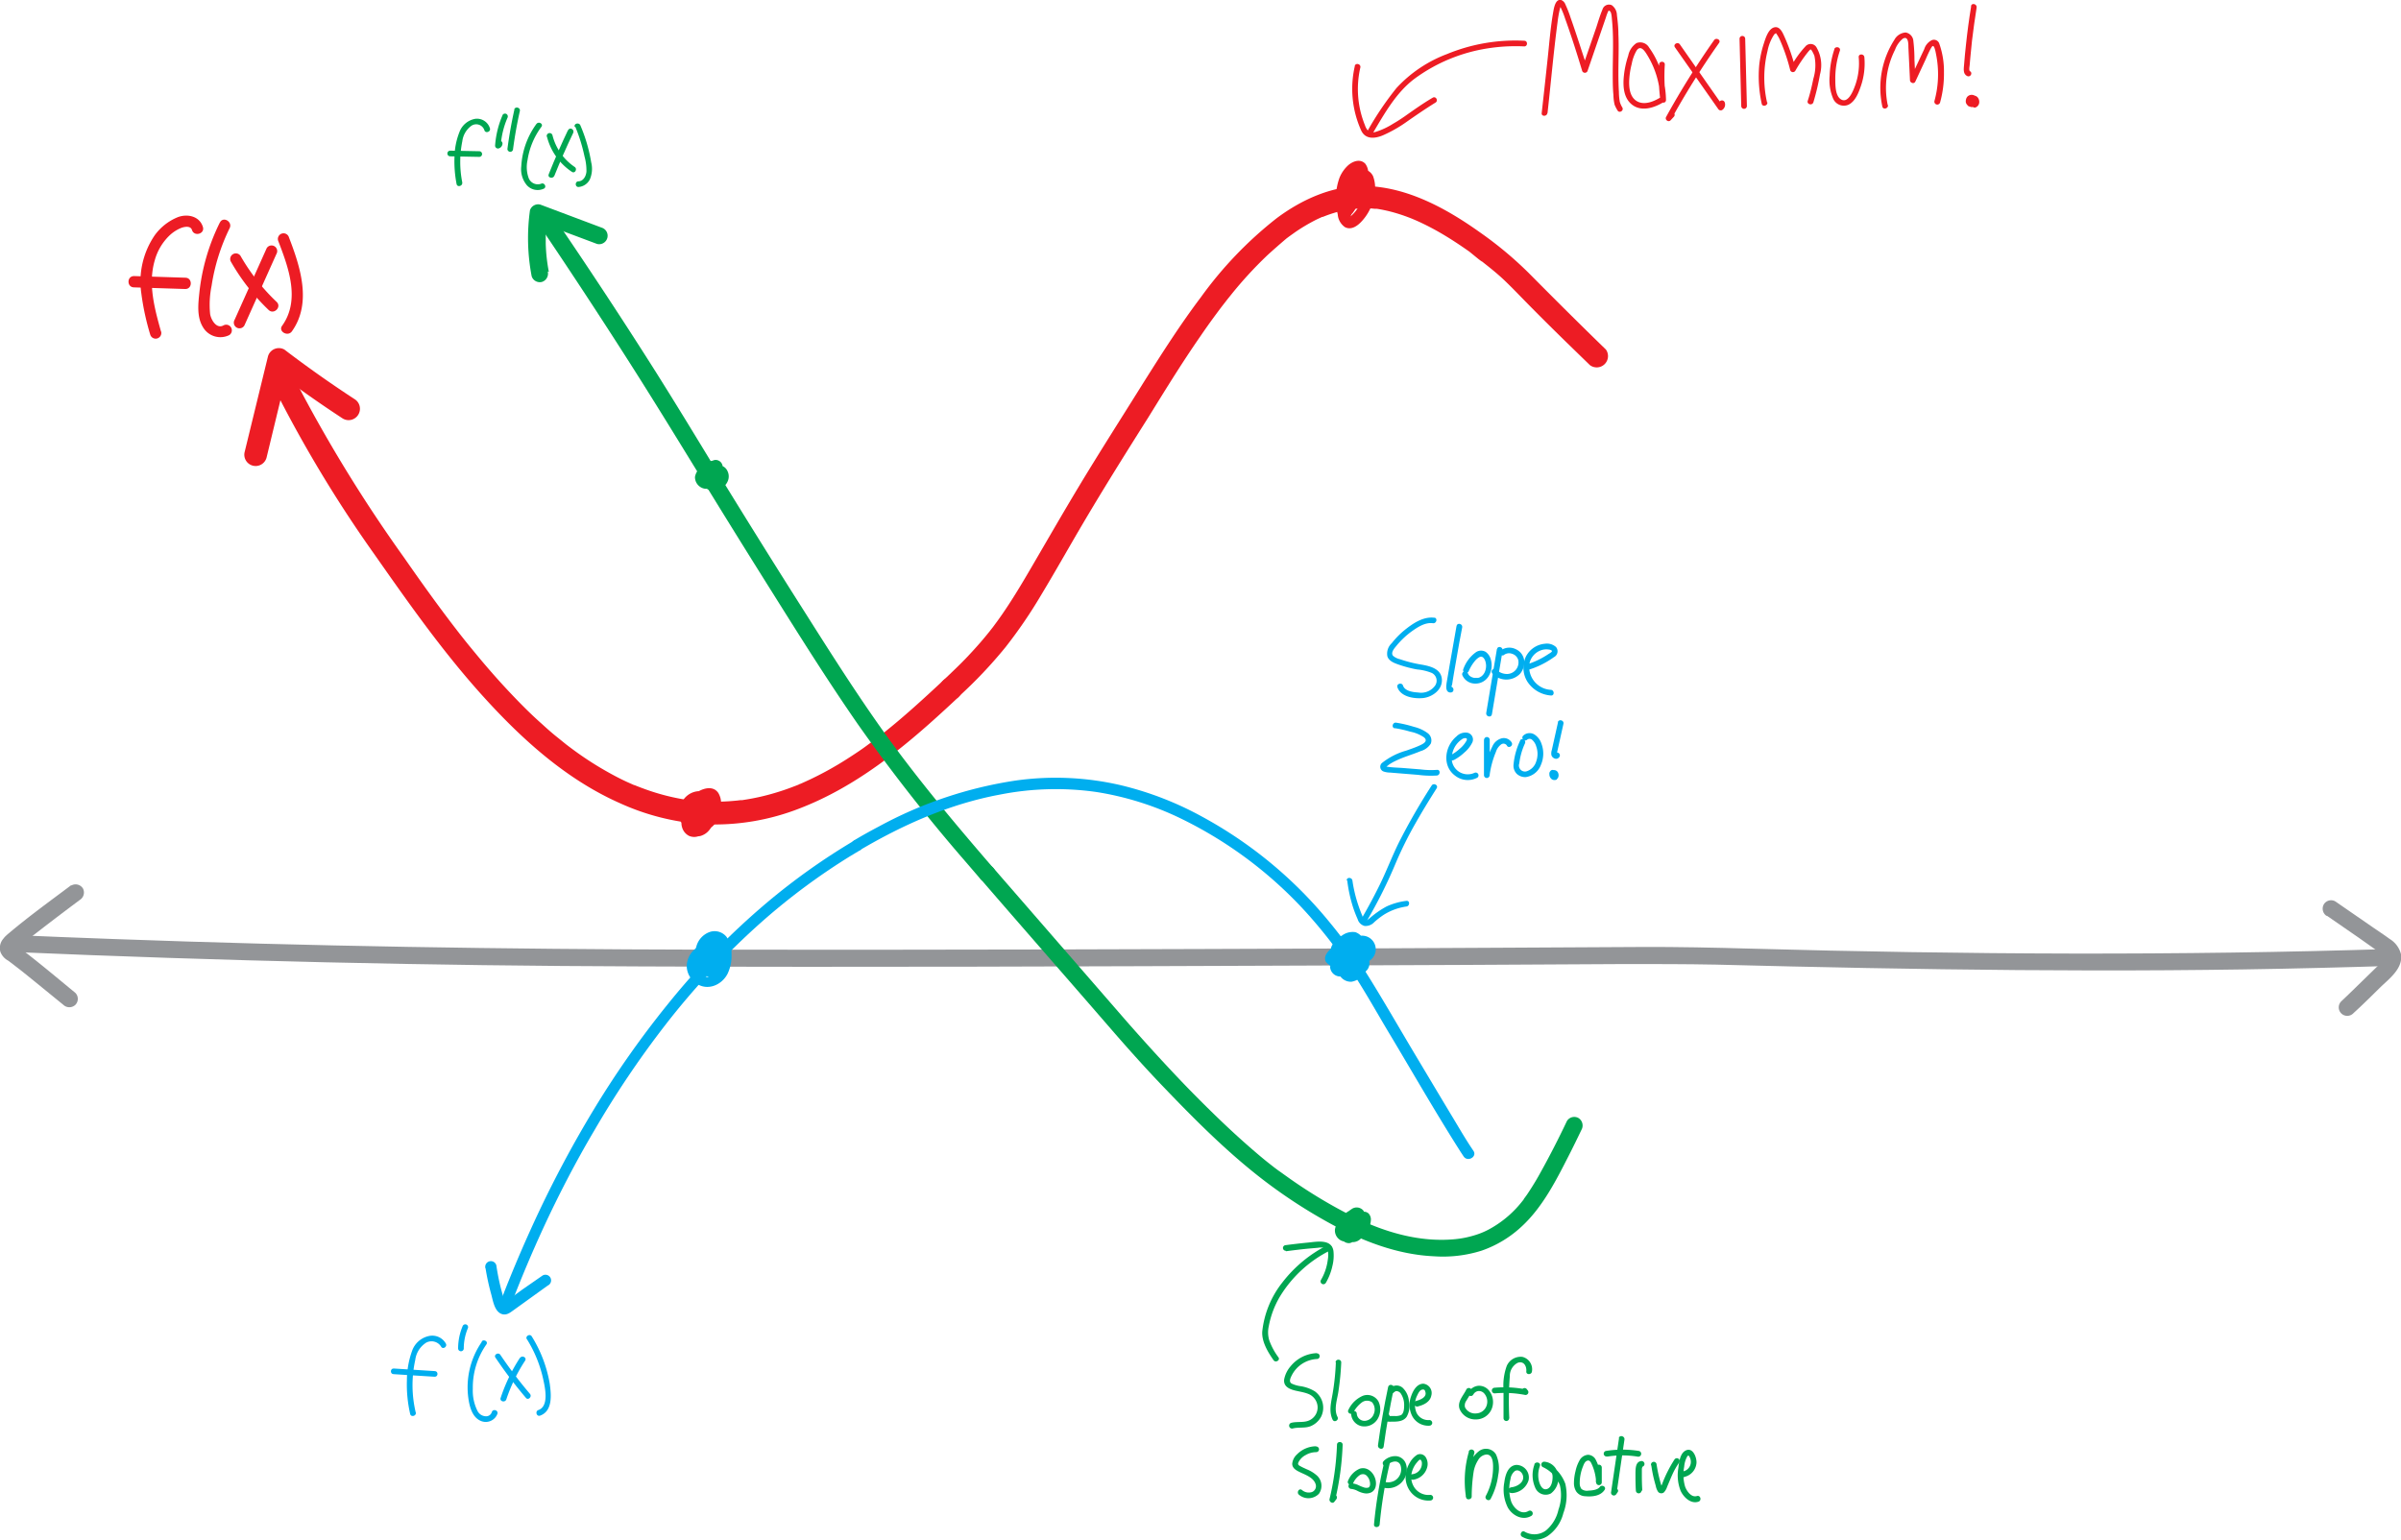 <svg id="Layer_1" data-name="Layer 1" xmlns="http://www.w3.org/2000/svg" viewBox="0 0 424.73 272.5">
  <defs>
    <style>
      .cls-1 {
        fill: #939598;
      }

      .cls-2 {
        fill: #ed1c24;
      }

      .cls-3 {
        fill: #00a651;
      }

      .cls-4 {
        fill: #00aeef;
      }
    </style>
  </defs>
  <title>second-derivative-test-maximum-4</title>
  <g>
    <path class="cls-1" d="M6.59,179.59q55.64,2.4,111.32,2.57c39.28.17,78.57,0,117.86-.15q28.17-.1,56.33-.27c5.35,0,10.69,0,16,.1,35.63.92,71.21,1.47,106.84.58,4.3-.1,8.59-.23,12.89-.36,1.92-.07,1.93-3.07,0-3-37.88,1.21-75.74,1-113.61-.05-6.44-.18-12.86-.32-19.3-.29-16.07.07-32.13.19-48.2.25-39.43.15-78.86.3-118.29.22-34.5-.07-69-.61-103.48-1.87q-9.19-.33-18.4-.73c-1.93-.08-1.93,2.92,0,3Z" transform="translate(-4.6 -11.15)"/>
    <path class="cls-1" d="M17.19,167.79c-3.69,2.77-7.46,5.49-11,8.48a6.64,6.64,0,0,0-1.06,1.06,2.5,2.5,0,0,0-.46,2.25A2.94,2.94,0,0,0,6,181.11c.13.09.26.18.38.28l.3.22.13.1,0,0c.65.51,1.31,1,2,1.56,2.34,1.88,4.66,3.79,7,5.69a1.54,1.54,0,0,0,2.12,0,1.51,1.51,0,0,0,0-2.12c-3.25-2.67-6.46-5.39-9.81-7.92l-.44-.33a1,1,0,0,1-.17-.12s.12.27,0,0a2.79,2.79,0,0,1,.09.63s-.24.2,0,0l.09-.1a1.85,1.85,0,0,1,.14-.14l.48-.42c1.16-1,2.38-1.94,3.6-2.88,2.17-1.68,4.55-3.48,6.83-5.18a1.54,1.54,0,0,0,.54-2,1.53,1.53,0,0,0-2.06-.54Z" transform="translate(-4.6 -11.15)"/>
    <path class="cls-1" d="M416.19,173.17l5.66,3.91,2.83,2c.53.37,1.58.94,1.66,1.42,0,.15.06-.05,0,.22a2.49,2.49,0,0,1-.23.4,6.92,6.92,0,0,1-.82.89l-2.39,2.33c-1.37,1.33-2.73,2.68-4.14,4a1.5,1.5,0,1,0,2.12,2.13c1.61-1.47,3.16-3,4.72-4.54s4.18-3.4,3.71-6a4.41,4.41,0,0,0-2-2.64c-1-.74-2.08-1.44-3.12-2.16l-6.47-4.47a1.5,1.5,0,0,0-2.05.53,1.54,1.54,0,0,0,.54,2.06Z" transform="translate(-4.6 -11.15)"/>
  </g>
  <g id="function-line">
    <g>
      <g>
        <path class="cls-2" d="M244.28,22.78a17.92,17.92,0,0,0,1.11,11.46c.75,1.61,2.4,1.45,3.81.87a23.63,23.63,0,0,0,4.34-2.48c1.65-1.15,3.3-2.28,5-3.33.55-.34.05-1.2-.5-.86-1.71,1-3.37,2.18-5,3.33-.65.45-1.31.88-2,1.27A12.86,12.86,0,0,1,248,34.47a1.52,1.52,0,0,1-1.36-.15,2.58,2.58,0,0,1-.58-1,17,17,0,0,1-.82-10.22c.14-.63-.82-.9-1-.27Z" transform="translate(-4.6 -11.15)"/>
        <path class="cls-2" d="M247.41,34.78c2.07-3.48,4.17-7.29,7.49-9.75a29.5,29.5,0,0,1,12.8-5.31,31.79,31.79,0,0,1,6.54-.36c.64,0,.64-1,0-1a31.72,31.72,0,0,0-13.68,2.36,23.33,23.33,0,0,0-8.92,6,55.21,55.21,0,0,0-5.1,7.55c-.33.55.54,1,.87.5Z" transform="translate(-4.6 -11.15)"/>
        <path class="cls-2" d="M278.35,31.18c.6-5.38,1.07-10.77,1.78-16.13a20.83,20.83,0,0,1,.38-2.21,5.2,5.2,0,0,1,.16-.53c0-.07.07-.13.1-.2s0,0,0,0-.33.05-.31,0,.07.08.05.06a1.35,1.35,0,0,1,.15.26,14.88,14.88,0,0,1,.8,2c1.08,3,2.07,6.11,3,9.19a.51.51,0,0,0,1,0L288,16.22l.64-1.86c.1-.3.19-.62.32-.92s.17-.54.45-.3.31,1.18.35,1.58c.06.6.1,1.2.13,1.8.12,2.53,0,5.06,0,7.59,0,1.28,0,2.57.12,3.85a8.26,8.26,0,0,0,.21,1.72,6.27,6.27,0,0,0,.51,1c.3.57,1.16.07.86-.5a4,4,0,0,1-.45-1,10.36,10.36,0,0,1-.16-1.75c-.07-1.12-.09-2.25-.09-3.37,0-2.29.1-4.58,0-6.87,0-1.13-.12-2.25-.26-3.36a2.22,2.22,0,0,0-.91-1.76,1.2,1.2,0,0,0-1.65.77c-.42,1-.72,2-1.06,3.07l-2.56,7.42h1c-1-3-1.94-6-3-9a20.23,20.23,0,0,0-.93-2.38,1.33,1.33,0,0,0-.73-.79c-1.08-.28-1.32,1.52-1.44,2.18-.45,2.57-.66,5.18-.93,7.77-.36,3.35-.72,6.7-1.1,10.05-.07.64.93.63,1,0Z" transform="translate(-4.6 -11.15)"/>
        <path class="cls-2" d="M298.1,22.54a32.24,32.24,0,0,0,.21,6.29c.08.62,1,.67,1,0a16.94,16.94,0,0,0-1.39-6.42,14.06,14.06,0,0,0-1.59-2.83,1.81,1.81,0,0,0-2.23-.81A3.49,3.49,0,0,0,292.63,21a16.64,16.64,0,0,0-.76,3.48c-.19,1.69-.13,3.76,1.21,5,1.73,1.61,4.27.75,6-.39.54-.35,0-1.22-.5-.86-1.24.81-3.09,1.68-4.51.77-1.21-.79-1.34-2.49-1.26-3.8a14.2,14.2,0,0,1,.44-2.75,7.25,7.25,0,0,1,.88-2.39c.65-.9,1.3-.05,1.71.59a15.94,15.94,0,0,1,1.22,2.31,15.71,15.71,0,0,1,1.25,5.89h1a32.24,32.24,0,0,1-.21-6.29c0-.64-1-.64-1,0Z" transform="translate(-4.6 -11.15)"/>
        <path class="cls-2" d="M300.89,19.52l7.66,10.92a.52.52,0,0,0,.69.18,1.15,1.15,0,0,0,.47-1.32.5.5,0,0,0-1,.27l0,.19.69.18L301.76,19c-.37-.52-1.24,0-.87.51Z" transform="translate(-4.6 -11.15)"/>
        <path class="cls-2" d="M307.83,18.24a144.55,144.55,0,0,0-8.5,13.6c-.27.48.39,1,.78.61l.6-.65c.43-.48-.28-1.19-.71-.71l-.59.65.78.61a144,144,0,0,1,8.51-13.61c.37-.52-.5-1-.87-.5Z" transform="translate(-4.6 -11.15)"/>
        <path class="cls-2" d="M313.62,29.91l-.3-11.9a.5.5,0,0,0-1,0l.3,11.9a.5.5,0,0,0,1,0Z" transform="translate(-4.6 -11.15)"/>
        <path class="cls-2" d="M317.19,29.29a19.79,19.79,0,0,1,.08-9.12,8.06,8.06,0,0,1,1.18-2.92c.09-.1.25-.17.31-.24s-.14-.11,0,0a6.52,6.52,0,0,1,.61,1,32.1,32.1,0,0,1,1.91,5.54.5.5,0,0,0,.91.12,25.31,25.31,0,0,1,2.17-3.23c.12-.14.43-.55.56-.54s.58.92.65,1.17a8.15,8.15,0,0,1-.19,4c-.27,1.32-.57,2.63-1,3.93-.19.61.78.88,1,.26a42.18,42.18,0,0,0,1.17-4.94,6.25,6.25,0,0,0-.58-4.72,1.2,1.2,0,0,0-2-.23,17.18,17.18,0,0,0-2.67,3.81l.91.12a33.9,33.9,0,0,0-1.93-5.62c-.29-.64-.74-1.78-1.62-1.72-1.22.09-1.75,2-2.06,2.94a18.7,18.7,0,0,0-.8,3.78,22.66,22.66,0,0,0,.44,6.82c.13.63,1.09.37,1-.26Z" transform="translate(-4.6 -11.15)"/>
        <path class="cls-2" d="M329.1,19.85a16.43,16.43,0,0,0-.84,4.71,8.38,8.38,0,0,0,.6,4,2.06,2.06,0,0,0,2.73,1.12c1.19-.57,1.78-2.09,2.18-3.26a12.34,12.34,0,0,0,.63-5.15c-.06-.64-1.06-.64-1,0a11.61,11.61,0,0,1-.59,4.89c-.29.81-1.17,3.28-2.46,2.62-1.1-.56-1.08-2.51-1.09-3.53a15.18,15.18,0,0,1,.81-5.13c.2-.61-.76-.88-1-.27Z" transform="translate(-4.6 -11.15)"/>
        <path class="cls-2" d="M338.54,29.77a15,15,0,0,1,1.28-9.8A4.64,4.64,0,0,1,341.19,18c1-.59,1,.91,1,1.49l.28,5.85c0,.46.71.74.94.26l1.86-4a21.1,21.1,0,0,1,.91-1.92c.06-.09.19-.34.31-.38s.25.13.32.34a6.52,6.52,0,0,1,.25,1,17.82,17.82,0,0,1-.26,8.37.5.5,0,0,0,1,.26,18.85,18.85,0,0,0,.68-5.28,14.52,14.52,0,0,0-.81-5.07,1,1,0,0,0-1.32-.67A2.6,2.6,0,0,0,345,19.83l-2.49,5.3.93.25-.18-3.65a28.13,28.13,0,0,0-.19-3.31,1.63,1.63,0,0,0-1.37-1.52,2.45,2.45,0,0,0-2,1.31A15.73,15.73,0,0,0,337.58,30c.13.63,1.09.36,1-.27Z" transform="translate(-4.6 -11.15)"/>
        <path class="cls-2" d="M353.29,12.27q-.56,3.4-.92,6.84c-.13,1.16-.24,2.32-.33,3.49-.06.71-.22,1.63.53,2,.57.31,1.07-.55.51-.86-.24-.13-.06-.9-.05-1.08l.12-1.39c.09-1,.18-1.94.29-2.91q.35-2.94.82-5.87c.1-.63-.87-.91-1-.27Z" transform="translate(-4.6 -11.15)"/>
        <path class="cls-2" d="M353.3,29.1l-.07-.07.08.1-.07-.11.06.12a.88.88,0,0,1-.05-.15l0,.13a.48.48,0,0,1,0-.17l0,.14a.48.48,0,0,1,.05-.17l-.05.12a.54.54,0,0,1,.07-.13l-.08.1a.76.76,0,0,1,.09-.09l-.1.08.11-.07-.12.05.13,0-.13,0h.15l-.13,0,.16,0-.12,0a.6.6,0,0,1,.15.09l-.1-.08a.57.57,0,0,1,.11.11l-.08-.1.07.11-.05-.12a.79.79,0,0,1,0,.13l0-.13a.38.38,0,0,1,0,.15l0-.14a.57.57,0,0,1,0,.14l.05-.12a.51.51,0,0,1-.09.16l.08-.1a.43.43,0,0,1-.12.11l.11-.08-.14.09.12-.05-.14,0,.13,0h-.1l.35.15a.27.27,0,0,1-.07-.08l.07.1-.06-.1.05.12a.61.61,0,0,1,0-.13v.13a1,1,0,0,1,0-.17l0,.13a.61.61,0,0,1,.05-.18l-.05.12a.75.75,0,0,1,.1-.17l-.08.1a1.14,1.14,0,0,1,.11-.11l-.1.08a.41.41,0,0,1,.11-.07l-.12.06.12,0-.13,0a.21.21,0,0,1,.11,0l-.13,0,.12,0-.12-.05.1.06-.1-.08.09.1-.08-.1.08.12L353.6,29a.76.76,0,0,1,.06.2l0-.14a.67.67,0,0,1,0,.2l0-.13a.75.75,0,0,1-.05.16l.05-.12a.75.75,0,0,1-.07.12l.08-.1-.08.08.11-.08-.1.06.12-.05h0a.55.55,0,0,0-.29.23.49.49,0,0,0,0,.39.5.5,0,0,0,.61.35,1,1,0,0,0,.23-.11,1,1,0,0,0,.27-.27.9.9,0,0,0,.16-.36,1.25,1.25,0,0,0-.16-.91.94.94,0,0,0-.87-.46,1.19,1.19,0,0,0-.26.05,1,1,0,0,0-.33.2.9.9,0,0,0-.26.32,1.35,1.35,0,0,0-.15.53,1.06,1.06,0,0,0,.11.52,1.21,1.21,0,0,0,.14.2.59.59,0,0,0,.45.22,1,1,0,0,0,.6-.18,1.51,1.51,0,0,0,.23-.21,1.25,1.25,0,0,0,.22-.37,1,1,0,0,0-.3-1.12,1.14,1.14,0,0,0-.5-.26,1.05,1.05,0,0,0-.74.1.92.92,0,0,0-.42.45,1.38,1.38,0,0,0-.11.41,1.15,1.15,0,0,0,0,.32,1,1,0,0,0,.3.53A.53.53,0,0,0,353,30a.49.49,0,0,0,.35-.15.51.51,0,0,0,.15-.35.49.49,0,0,0-.15-.35Z" transform="translate(-4.6 -11.15)"/>
      </g>
      <g>
        <path class="cls-2" d="M174.19,134.42a80.93,80.93,0,0,0,8.3-8.77,84.69,84.69,0,0,0,6.29-9.22c2.51-4.16,4.89-8.4,7.35-12.58,3.73-6.33,7.63-12.55,11.55-18.76,3-4.85,6-9.74,9.28-14.46.9-1.32,1.83-2.63,2.78-3.91l.66-.89.36-.47.21-.27.1-.13.26-.33.36-.47c.25-.31.5-.61.74-.92a71.19,71.19,0,0,1,6.33-6.89c1.09-1,2.24-2,3.41-3l-.1.08.18-.14.43-.32.94-.67c.57-.4,1.16-.78,1.76-1.14s1.18-.68,1.79-1c.31-.16.61-.3.92-.44l.45-.21c.31-.14-.31.12.12,0a22.18,22.18,0,0,1,3.82-1.17c.29-.06.59-.12.89-.16l.27,0c.23,0-.19,0-.18,0a1.63,1.63,0,0,1,.55-.06,18.17,18.17,0,0,1,2-.08c.41,0,.83,0,1.24,0l.57.06.38,0c-.21,0-.11,0,0,0a25.88,25.88,0,0,1,2.75.59c.88.24,1.74.52,2.6.84.4.15.79.3,1.18.47l.33.14.71.32a47.41,47.41,0,0,1,4.76,2.57c1.36.83,2.68,1.72,4,2.65L266.15,57l.37.28c.11.08.51.38.06,0,.22.16.43.34.65.51,1.18.93,2.35,1.88,3.45,2.92,1.27,1.21,2.48,2.47,3.7,3.72,2.34,2.39,4.71,4.74,7.1,7.08l4.37,4.25A2,2,0,0,0,288.68,73c-4.61-4.47-9.15-9-13.67-13.56a65.78,65.78,0,0,0-8.62-7.18c-5.86-4.18-12.79-8-20.15-8.19-5.77-.16-11.27,2.31-15.82,5.71a69,69,0,0,0-13.37,13.94c-3.71,4.91-7,10.1-10.29,15.32-3.7,5.94-7.48,11.84-11.1,17.84-2.9,4.81-5.7,9.68-8.53,14.53-1.92,3.29-3.87,6.57-6.11,9.66l-.79,1.07-.2.25c-.19.26.29-.37.09-.11s-.29.36-.43.55c-.56.7-1.14,1.4-1.73,2.08-1.32,1.51-2.71,3-4.13,4.37-.81.79-1.64,1.58-2.47,2.36a2,2,0,0,0,2.83,2.82Z" transform="translate(-4.6 -11.15)"/>
        <path class="cls-2" d="M244,45.19l-1.69.57,1.26,1a4.61,4.61,0,0,1,1.08-3.11c.18-.2.7-.75,1-.6s.19.68.21.88a6.71,6.71,0,0,1-2.5,5.63c.13-.11.2.25,0-.15a3.2,3.2,0,0,1-.16-.68,16.51,16.51,0,0,1-.29-2.21,6.61,6.61,0,0,1,.66-3.53,3.65,3.65,0,0,1,1-1.2l.22-.16.14,0a.28.28,0,0,1-.3-.13,1.65,1.65,0,0,1,0,.39,5.29,5.29,0,0,1-1.41,2.91,5.17,5.17,0,0,1-.65.59c-.09.07-.2.12-.29.19q.09,0-.09,0c.29-.06.5.13.64.58,0,0,.14-.32.13-.31s.15-.26.23-.38a3.13,3.13,0,0,1,.63-.68,1.65,1.65,0,0,0,.27-.19l.13-.07c.2,0,.05-.1-.44-.21,0,0,0,.4,0,.55a2.39,2.39,0,0,1-.92,1.4l1.67.44a1.84,1.84,0,0,1,.33-2l-1.68-.44a4.48,4.48,0,0,1-.95,3.47l1.86.51a3.87,3.87,0,0,1,.56-2.64l-1.86-.51a9.19,9.19,0,0,1-1.13,3.54l1.83.78.22-.54a1,1,0,0,0-.7-1.23,1,1,0,0,0-1.23.7l-.22.53a1,1,0,0,0,1.83.77,11.77,11.77,0,0,0,1.4-4.55c.1-1-1.38-1.28-1.87-.5a5.64,5.64,0,0,0-.83,3.65,1,1,0,0,0,1.86.5,6.36,6.36,0,0,0,1.16-5,1,1,0,0,0-1.67-.44,3.83,3.83,0,0,0-.84,3.92,1,1,0,0,0,1.67.44,4.12,4.12,0,0,0,1.47-2.42c.17-.95.08-2.16-.94-2.59s-2,.32-2.69,1-1.44,1.81-1.24,2.77a1.56,1.56,0,0,0,2.4.86,6.49,6.49,0,0,0,2-1.91,7.22,7.22,0,0,0,1.19-2.56,2.86,2.86,0,0,0-.33-2.68c-.87-.94-2.15-.49-3,.22a6.07,6.07,0,0,0-1.59,2.28,11.14,11.14,0,0,0-.3,6.42,3,3,0,0,0,1.26,2.27c1.06.58,2.13-.13,2.86-.89a8.83,8.83,0,0,0,2.4-5,5.91,5.91,0,0,0-.27-3.12,2.21,2.21,0,0,0-2.81-1.1c-2.14.79-3.2,3.42-3.17,5.55a1,1,0,0,0,1.27,1l1.69-.57a1,1,0,0,0,.7-1.23,1,1,0,0,0-1.23-.7Z" transform="translate(-4.6 -11.15)"/>
      </g>
    </g>
    <g>
      <g>
        <path class="cls-2" d="M53.05,79.71a227.39,227.39,0,0,0,17.81,29.57c6,8.56,12,17.1,19,24.87s14.87,14.9,24.39,19.12A42.28,42.28,0,0,0,129.11,157,41.23,41.23,0,0,0,146,154.22c9.87-3.79,18.16-10.49,25.86-17.59.8-.73,1.59-1.47,2.38-2.21a2,2,0,0,0,0-2.82,2,2,0,0,0-2.83,0c-3.4,3.17-6.84,6.33-10.49,9.23l-.69.54-.15.12-.28.21c-.55.42-1.1.82-1.65,1.22-1,.76-2.12,1.5-3.2,2.2a59.11,59.11,0,0,1-7,3.93c-.59.28-1.19.55-1.78.81-.37.15-.12,0,0,0l-.52.22-1.05.4c-1.29.49-2.61.91-3.94,1.27s-2.59.63-3.91.85l-.57.09-.3.05c.29,0-.34,0-.31,0l-.58.07c-.71.07-1.43.13-2.15.16a38.68,38.68,0,0,1-4.17,0c-.56,0-1.13-.09-1.69-.16l-.5-.06c.07,0,.42.06,0,0l-1-.16a39.31,39.31,0,0,1-7-1.88c-.55-.2-1.09-.41-1.63-.63l-.07,0-.38-.17-.92-.41c-1.12-.52-2.22-1.09-3.3-1.7a57.11,57.11,0,0,1-6.2-4l-.7-.52-.42-.32-.08-.06-1.57-1.27c-1-.79-1.9-1.6-2.82-2.44-2-1.77-3.83-3.63-5.64-5.55s-3.51-3.85-5.18-5.84c-.83-1-1.66-2-2.47-3l-1.18-1.49-.55-.71-.13-.17-.33-.43c-3.07-4-6-8.11-8.88-12.25A257.8,257.8,0,0,1,57.88,80.44c-.47-.91-.93-1.83-1.38-2.75A2,2,0,0,0,53.77,77a2.06,2.06,0,0,0-.72,2.74Z" transform="translate(-4.6 -11.15)"/>
        <path class="cls-2" d="M51.75,92.14l4.07-16.85-2.94,1.2q6,4.56,12.34,8.71A2,2,0,0,0,68,84.49a2,2,0,0,0-.72-2.74Q60.93,77.6,54.9,73A2,2,0,0,0,52,74.23L47.89,91.08a2,2,0,1,0,3.86,1.06Z" transform="translate(-4.6 -11.15)"/>
        <path class="cls-2" d="M127.87,155c-.06,0-.12-.11,0,0l-.09-.09-.08-.09s.1.16,0,0-.08-.21,0,0c0-.11-.07-.21-.09-.32,0,.2,0,0,0-.11s0-.31,0-.11l.06-.24a1,1,0,0,1,0-.16c0,.1,0,.06,0,0a2.82,2.82,0,0,1,.18-.29c.06-.1,0,0,0,0s.09-.1.13-.15a3.71,3.71,0,0,1,.5-.47c-.11.09.12-.08.16-.1s.19-.13.29-.18l.3-.17.13-.06h0l.32-.1c.13-.05-.13,0,0,0h.13a.4.4,0,1,0,0,0h.08l-.09-.07c.14.1,0,0,.05,0s0,0,0,0a.65.65,0,0,1,0,.13,1.94,1.94,0,0,1,.07.33c0-.19,0,.1,0,.15s0,.25,0,.38,0,.22,0,.33,0,.28,0,.11a5.67,5.67,0,0,1-.15.69c0,.1-.07.21-.11.31s0-.07,0,.1l-.15.28a.75.75,0,0,0-.07.12s-.15.21-.08.12,0,0,0,0l-.12.14a1.8,1.8,0,0,1-.2.19c-.13.13-.05,0,0,0l-.1.06a2.26,2.26,0,0,1-.26.16l-.11.05c.2-.09.07,0,0,0l-.23.07s-.31.06-.17,0,0,0-.06,0h-.42c-.18,0,.17,0-.08,0l-.22-.06-.14,0s-.17-.09-.06,0-.11-.07-.14-.09l-.09-.06c-.12-.05.11.12,0,0l-.16-.15s-.13-.15,0,0,0,0,0-.05-.13-.24-.07-.1a1.44,1.44,0,0,1-.1-.37c0-.11,0,0,0,0a1.62,1.62,0,0,1,0-.22v-.17a1.25,1.25,0,0,0,0-.14,2.76,2.76,0,0,1,.15-.58.78.78,0,0,1,0-.14v0a3.54,3.54,0,0,1,.19-.33s.16-.23.06-.11l.23-.24a.94.94,0,0,0,.1-.1c-.11.11,0,0,0,0a3.37,3.37,0,0,1,.32-.19c-.15.08,0,0,.08,0s.32-.07.21-.06.16,0,.22,0h.13c.13,0-.21,0,0,0l.25.07c.17,0,0,0,0,0l.11.06c.06,0,.26.18.12.06,0,0,.24.26.14.12a1.76,1.76,0,0,1,.14.23c.09.17,0,.05,0,0s0,.08,0,.13a2.82,2.82,0,0,1,.07.31c0-.2,0,.12,0,.19s0,.22,0,.33,0,0,0,0a.59.59,0,0,1,0,.14,5.68,5.68,0,0,1-.18.71c0,.1-.07.21-.11.31l-.05.14s.08-.17,0,0a3.86,3.86,0,0,1-.3.57l-.1.15s-.09.13,0,.05,0,0,0,0l-.12.13-.19.18c.15-.13-.09,0-.14.08s-.14,0,0,0l-.12,0c-.09,0,0,0,.06,0h-.18c-.18,0,.13.06,0,0l-.14,0c.07,0,.13.07,0,0s-.15-.1,0,0l-.08-.08c-.06-.05-.19-.21-.08-.05l-.12-.2c0-.05,0-.1-.08-.14s.05.12,0,0a2.76,2.76,0,0,0-.08-.27c0-.1,0,0,0,.06s0-.1,0-.16,0-.32,0-.19,0-.14,0-.19l.06-.18v0l.16-.29.14-.21c-.06.08,0,0,0,0l.16-.18a6.14,6.14,0,0,1,.47-.42s.13-.1,0,0,.08-.05.09-.06l.33-.22.25-.16.19-.1s.2-.08,0,0c.07,0,.1,0,.06,0l-.11,0-.08-.07,0,0c-.06-.12,0,0,0,0s-.06-.22,0,0,0,.23,0,.06c0,.1,0,.2,0,.29a.53.53,0,0,0,0,.13c0,.31,0-.1,0,.08s-.09.42-.15.63-.07.22-.12.33,0,0,0,0a1.63,1.63,0,0,1-.11.23,3.16,3.16,0,0,1-.33.56,1.63,1.63,0,0,1-.11.17s.07-.09,0,0a3.88,3.88,0,0,1-.26.31l-.25.24s-.21.18-.11.1a2,2,0,0,1-.3.2c-.14.08.11,0,0,0l-.11,0c.08,0,0,0,0,0h.12l-.08,0s-.13-.08,0,0l0,0c-.09-.06.06,0,.06.05s-.06-.05-.07-.08.07.15,0,0a.57.57,0,0,0-.08-.13s-.08-.18,0-.06,0,0,0,0-.07-.31,0-.18,0-.14,0-.18,0-.15,0,0,0,0,0,0,.13-.3.06-.17a2.75,2.75,0,0,1,.17-.29l.08-.12s-.1.11,0,0a3.83,3.83,0,0,1,.28-.29l.49-.43.28-.22c-.15.11.1-.06.14-.09l.22-.12s.17-.06,0,0l.12,0c.1,0,.28,0,.08,0a.41.41,0,0,1,.11,0c.13,0-.24-.07,0,0a.51.51,0,0,1-.28-.22c.12.2,0-.15,0-.15s0,.16,0,.07-.12.29,0,.12a3.21,3.21,0,0,1-.19.31c-.09.15.06,0-.07.09l-.13.13s-.12.1,0,0l-.08.05-.12.07c.16-.09-.1,0-.18,0s.16,0,.05,0,.15.05,0,0l-.12,0s.13.07,0,0-.18-.1-.08,0,0,0,0,0-.12-.11,0,0,0-.09-.07-.11.06.15,0,0,0,.17,0,0,0,0,0,.06,0-.09,0,0,0-.12,0,.06-.06.06,0,0l0,0c-.07,0-.07.06,0,0l.06,0-.12.05.09,0c.09,0,.11-.08,0,0s-.1,0,0,0,.19,0-.08,0c.16,0-.14-.11,0,0,0,0-.17-.16-.07,0a.76.76,0,0,1-.13-.23,1,1,0,0,0,1.23.69,1,1,0,0,0,.7-1.23,1.74,1.74,0,0,0-1.7-1.16,2,2,0,0,0-1.67.95,2,2,0,0,0,.38,2.32,2.34,2.34,0,0,0,2.16.66c1.47-.28,2.91-2.26,2.05-3.69a1.79,1.79,0,0,0-2.06-.68,4.66,4.66,0,0,0-1.75,1c-1.08.88-2,2.21-1.55,3.67a2.43,2.43,0,0,0,1.19,1.49,2.27,2.27,0,0,0,2.36-.28,6,6,0,0,0,2.32-3.6,3.39,3.39,0,0,0-.13-2.16,1.81,1.81,0,0,0-2.22-.91,5.59,5.59,0,0,0-1.87,1.16,4.53,4.53,0,0,0-1.26,1.62,3.14,3.14,0,0,0,.73,3.69,2.43,2.43,0,0,0,2.12.52,3.1,3.1,0,0,0,1.68-1.19,6,6,0,0,0,1.23-3.81,3.26,3.26,0,0,0-.85-2.06,3.13,3.13,0,0,0-1.93-.87,3.54,3.54,0,0,0-3.42,2,3.79,3.79,0,0,0,.38,4.29,3.65,3.65,0,0,0,3.45.84,4.14,4.14,0,0,0,2.77-2.72,5.52,5.52,0,0,0,.34-2,3.54,3.54,0,0,0-.48-2.09c-1-1.48-3-.75-4.14.13a3.7,3.7,0,0,0-1.68,3.77,2.61,2.61,0,0,0,1.17,1.64,1,1,0,0,0,1.36-.36,1,1,0,0,0-.35-1.37Z" transform="translate(-4.6 -11.15)"/>
      </g>
      <g>
        <path class="cls-2" d="M33.08,69.81c-1.14-4.06-2.34-8.46-1.09-12.64a9.62,9.62,0,0,1,2.52-4.28,6.58,6.58,0,0,1,2.05-1.37c.57-.24,1.74-.5,2,.33.38,1.22,2.31.7,1.93-.54-.59-1.94-2.78-2.38-4.49-1.71a9.43,9.43,0,0,0-4,3.14,14.52,14.52,0,0,0-2.4,10.33,45.05,45.05,0,0,0,1.57,7.27,1,1,0,0,0,1.93-.53Z" transform="translate(-4.6 -11.15)"/>
        <path class="cls-2" d="M28.3,62l9.09.29c1.28,0,1.28-2,0-2L28.3,60c-1.29,0-1.29,2,0,2Z" transform="translate(-4.6 -11.15)"/>
        <path class="cls-2" d="M43.49,50.53A36.54,36.54,0,0,0,39.86,63c-.2,1.93-.46,4.22.62,6a3.56,3.56,0,0,0,4.67,1.45,1,1,0,0,0-1-1.73c-1.26.71-2.22-1-2.38-2a16.74,16.74,0,0,1,.26-5,35.13,35.13,0,0,1,3.19-10.19c.57-1.15-1.15-2.16-1.72-1Z" transform="translate(-4.6 -11.15)"/>
        <path class="cls-2" d="M45.41,57.39A37.33,37.33,0,0,0,52.12,66c.94.89,2.35-.53,1.42-1.42a35.54,35.54,0,0,1-6.41-8.18,1,1,0,0,0-1.72,1Z" transform="translate(-4.6 -11.15)"/>
        <path class="cls-2" d="M51.77,55.08,46.1,67.74a1,1,0,0,0,.36,1.37,1,1,0,0,0,1.37-.36L53.5,56.09a1,1,0,0,0-.36-1.37,1,1,0,0,0-1.37.36Z" transform="translate(-4.6 -11.15)"/>
        <path class="cls-2" d="M53.79,53.71c1.81,4.69,4,10.49.72,15.08-.75,1,1,2,1.72,1,3.58-5,1.5-11.42-.51-16.62a1,1,0,0,0-1.23-.7,1,1,0,0,0-.7,1.23Z" transform="translate(-4.6 -11.15)"/>
      </g>
    </g>
  </g>
  <g id="second-derivative-line">
    <g>
      <path class="cls-3" d="M178.1,166.73c7.46,8.64,15,17.23,22.46,25.85,3.21,3.71,6.46,7.37,9.86,10.91,6,6.26,12.22,12.5,19.24,17.64a92,92,0,0,0,10.58,6.7c5.57,3,11.63,5.33,18,5.62a22.7,22.7,0,0,0,8.47-1,19.9,19.9,0,0,0,7.09-4.29c3.72-3.44,6.09-8.17,8.36-12.62.76-1.48,1.49-3,2.21-4.49a1.56,1.56,0,0,0-.54-2.06,1.52,1.52,0,0,0-2.05.54c-1.46,3.07-3,6.1-4.65,9.06-.54,1-1.09,1.91-1.68,2.84-.24.38-.49.76-.74,1.13-.14.19-.27.38-.41.56l-.17.24,0,.05-.19.23a18.8,18.8,0,0,1-5.4,4.74,13.56,13.56,0,0,1-3.18,1.38,17.33,17.33,0,0,1-3.53.68c-6.08.54-12.09-1.2-17.52-3.84a87.91,87.91,0,0,1-12.17-7.33c-.47-.33-.94-.68-1.41-1l-.71-.53-.14-.11h0l-.46-.36c-1.29-1-2.55-2.08-3.79-3.16-3.71-3.24-7.23-6.68-10.67-10.19C211.16,200,207.52,196,204,192l-21-24.18c-.92-1.05-1.83-2.11-2.74-3.16a1.5,1.5,0,0,0-2.12,0,1.53,1.53,0,0,0,0,2.12Z" transform="translate(-4.6 -11.15)"/>
      <path class="cls-3" d="M244.43,228.42a1.83,1.83,0,0,1,.49-1.34c.17-.18.84-.74,1-.44a1.69,1.69,0,0,1-.15,1.35,3.29,3.29,0,0,1-1,1.22c-.75.57-2.19,1.18-2.94.29a1.07,1.07,0,0,1,.05-1.33,3.52,3.52,0,0,1,1.44-1c.46-.2,1.08-.45,1.54-.13s.09,1-.15,1.32-.67.79-1.15.69a1,1,0,0,1-.7-.94,2.3,2.3,0,0,1,.65-1.6c.25-.29.7-.7,1.11-.64s.34.78.29,1.09a6.12,6.12,0,0,1-.57,1.82c-.23.47-.58,1.19-1.19,1.21s-.55-.76-.54-1.17a2.92,2.92,0,0,1,.58-1.81,1.67,1.67,0,0,1,1.48-.62l-.37-.48a7.41,7.41,0,0,1-.22,2.65,4.81,4.81,0,0,1-.42,1.15c-.11.2-.29.48-.55.49s-.33-.17-.41-.36a.82.82,0,0,1,0-.73,2.22,2.22,0,0,1,.68-.75,4.59,4.59,0,0,1,1-.61c.23-.09.57-.18.78,0s0,.66-.09.89a2,2,0,0,1-1,1.33c-.65.22-1.29-.43-1.54-1a1.17,1.17,0,0,1,.37-1.57.7.7,0,0,1,1.07.66c0,.71-.69,1.16-1.32,1.23l.43.25a2.73,2.73,0,0,1,0-2.67,1.57,1.57,0,0,1,1.87-.63l-.35-.35a2.85,2.85,0,0,1-.8,2.67,1.21,1.21,0,0,1-.91.46c-.28,0-.59-.22-.6-.47,0-.65-1-.65-1,0a1.65,1.65,0,0,0,2.06,1.42,3.33,3.33,0,0,0,2.06-2.17,3.17,3.17,0,0,0,.26-1.74.94.94,0,0,0-.4-.76,2,2,0,0,0-.73-.17,2.69,2.69,0,0,0-2.37,1.3,3.79,3.79,0,0,0,.09,3.61.47.47,0,0,0,.43.25,2.46,2.46,0,0,0,2.29-1.83,1.8,1.8,0,0,0-1.53-2.17,2,2,0,0,0-2,1.89,2.79,2.79,0,0,0,1.74,2.65,2,2,0,0,0,2.53-1.11c.47-.85,1-2.3-.09-2.92s-2.25.24-3,.92a2.08,2.08,0,0,0-.63,2.73,1.42,1.42,0,0,0,1.41.66,1.87,1.87,0,0,0,1.27-1.13,8,8,0,0,0,.69-4.13.5.5,0,0,0-.37-.48,2.61,2.61,0,0,0-2.28.71,3.66,3.66,0,0,0-1,2.33,2.41,2.41,0,0,0,.67,2.27,1.75,1.75,0,0,0,2.26-.45,6,6,0,0,0,1.16-2.33,3.16,3.16,0,0,0,0-2.49,1.54,1.54,0,0,0-2.14-.29,3.74,3.74,0,0,0-1.54,1.94,2.31,2.31,0,0,0,.41,2.35,1.74,1.74,0,0,0,2.21.33,3.19,3.19,0,0,0,1.42-2,1.58,1.58,0,0,0-1.36-1.85,4.07,4.07,0,0,0-2.58.75,2.81,2.81,0,0,0-1.48,2.06,2,2,0,0,0,1.16,2,3.2,3.2,0,0,0,2.67-.15,4.05,4.05,0,0,0,2.53-3.63,1.58,1.58,0,0,0-.43-1.06,1.23,1.23,0,0,0-1.31-.19,2.85,2.85,0,0,0-1.84,2.75c0,.64,1,.64,1,0Z" transform="translate(-4.6 -11.15)"/>
      <g>
        <g>
          <path class="cls-3" d="M232.08,232.56c1.31-.17,2.61-.33,3.92-.46l1.72-.15A3,3,0,0,1,239,232c.83.34.53,1.76.43,2.43a9.29,9.29,0,0,1-1.16,3.22.5.5,0,0,0,.86.51,10.22,10.22,0,0,0,1.17-3,7.52,7.52,0,0,0,.18-2.67c-.35-2.14-2.9-1.62-4.43-1.47-1.33.13-2.65.28-4,.46a.51.51,0,0,0-.5.5.51.51,0,0,0,.5.5Z" transform="translate(-4.6 -11.15)"/>
          <path class="cls-3" d="M239.42,231.49a23.26,23.26,0,0,0-8,6.63,16.84,16.84,0,0,0-3.53,8.63c-.12,1.82,1,3.66,2,5.09.36.52,1.23,0,.86-.51a11.7,11.7,0,0,1-1.62-3,4.89,4.89,0,0,1-.09-2.49,16.07,16.07,0,0,1,1.92-5.17,21.69,21.69,0,0,1,9-8.28c.57-.29.06-1.15-.51-.86Z" transform="translate(-4.6 -11.15)"/>
        </g>
        <g>
          <path class="cls-3" d="M237.52,250.59a6.32,6.32,0,0,0-4.63,2.34,5,5,0,0,0-1.12,2.28c-.14,1,.49,1.52,1.35,1.83s2,.38,3,.8a2.61,2.61,0,0,1,1.56,2.22,2.52,2.52,0,0,1-1.3,2.34c-1,.57-2.26.24-3.35.52a.5.5,0,0,0,.26,1c1.05-.27,2.15,0,3.17-.41a3.7,3.7,0,0,0,1.82-1.63,3.58,3.58,0,0,0-1.09-4.53,6.89,6.89,0,0,0-2.64-.93,5.28,5.28,0,0,1-1.45-.44c-.56-.31-.22-1,0-1.44a5.29,5.29,0,0,1,4.46-2.91c.64,0,.65-1,0-1Z" transform="translate(-4.6 -11.15)"/>
          <path class="cls-3" d="M240.91,252.23a42.52,42.52,0,0,1-.57,5.51c-.26,1.54-.71,3.16,0,4.63.3.58,1.16.07.86-.5-.71-1.38,0-3.19.18-4.63a46.66,46.66,0,0,0,.48-5c0-.65-1-.65-1,0Z" transform="translate(-4.6 -11.15)"/>
          <path class="cls-3" d="M244,261.1a5.25,5.25,0,0,1,1.55-1.82,1.55,1.55,0,0,1,1.76,0,2,2,0,0,1,.3,2.1,1.81,1.81,0,0,1-1.55,1.19,1.37,1.37,0,0,1-1.45-1.25c0-.64-1-.64-1,0a2.35,2.35,0,0,0,1.83,2.19,2.74,2.74,0,0,0,2.81-1.19,3.27,3.27,0,0,0,.19-3.19,2.26,2.26,0,0,0-2.73-1,5,5,0,0,0-2.57,2.48c-.34.55.52,1,.86.5Z" transform="translate(-4.6 -11.15)"/>
          <path class="cls-3" d="M250.16,256.56q-1.09,5.13-1.8,10.33c-.09.63.88.9,1,.27.47-3.47,1.08-6.91,1.8-10.33.14-.63-.83-.9-1-.27Z" transform="translate(-4.6 -11.15)"/>
          <path class="cls-3" d="M251.26,257.51c.24-.37.82-.16,1.08.15a3.6,3.6,0,0,1,.65,2c0,.58,0,1.54-.54,1.89a2.64,2.64,0,0,1-1.12.17h-1.11c-.13-.12-.12.06,0,.53l-.26.07h0c.64,0,.64-1,0-1a.68.68,0,0,0-.57,1c.27.46.87.4,1.32.4,1,0,2.11,0,2.72-.86a3.89,3.89,0,0,0,.4-2.82,3.66,3.66,0,0,0-1.13-2.34,1.64,1.64,0,0,0-2.38.3c-.35.54.51,1.05.86.51Z" transform="translate(-4.6 -11.15)"/>
          <path class="cls-3" d="M255.48,260c1-.24,2.1-.8,2.31-1.88A1.66,1.66,0,0,0,256.4,256c-1.22,0-1.89,1.34-2.21,2.31a4.32,4.32,0,0,0,.27,3.5,3.22,3.22,0,0,0,3,1.62.51.51,0,0,0,.5-.5.51.51,0,0,0-.5-.5,2.3,2.3,0,0,1-2.28-1.29,3.63,3.63,0,0,1,.14-3.1c.17-.37.45-.94.89-1s.46.19.54.43c.27.92-.9,1.38-1.58,1.56a.5.5,0,0,0,.26,1Z" transform="translate(-4.6 -11.15)"/>
          <path class="cls-3" d="M264,257c-.5,1.09-1.64,2.13-1.21,3.45a3,3,0,0,0,2.87,1.87,3,3,0,0,0,2.77-1.75,3.24,3.24,0,0,0-.4-3.32,2.24,2.24,0,0,0-1.93-.88,2.2,2.2,0,0,0-1.71,1.12l.57-.23.05,0,.18.18a.53.53,0,0,1,0,.22l-.13.22-.05,0a.51.51,0,0,0,.18-.69.51.51,0,0,0-.68-.18.63.63,0,0,0,.15,1.15.51.51,0,0,0,.56-.23,1.18,1.18,0,0,1,.88-.63,1.26,1.26,0,0,1,1.1.48,2.2,2.2,0,0,1,.34,2.2,2,2,0,0,1-1.73,1.27,2,2,0,0,1-2.05-1.06A1.38,1.38,0,0,1,264,259c.28-.49.63-1,.87-1.46A.5.5,0,1,0,264,257Z" transform="translate(-4.6 -11.15)"/>
          <path class="cls-3" d="M271.59,262.09a59.09,59.09,0,0,1,.09-7.41,2.62,2.62,0,0,1,1.38-2.37c1.07-.4,1.62.56,1.54,1.51-.06.64.94.64,1,0a2.26,2.26,0,0,0-1.7-2.57,2.69,2.69,0,0,0-2.76,1.6,10.2,10.2,0,0,0-.57,4.25c0,1.67,0,3.33,0,5a.5.5,0,0,0,1,0Z" transform="translate(-4.6 -11.15)"/>
          <path class="cls-3" d="M269,257.71a19.19,19.19,0,0,1,5.35.27.5.5,0,0,0,.48-.83l-.19-.24a.51.51,0,0,0-.7,0,.5.5,0,0,0,0,.71l.19.23.48-.83a19.92,19.92,0,0,0-5.61-.31.5.5,0,0,0,0,1Z" transform="translate(-4.6 -11.15)"/>
          <path class="cls-3" d="M237.41,267.07a4.79,4.79,0,0,0-3.35,1.41,2.61,2.61,0,0,0-.87,1.68c0,.72.58,1.1,1.16,1.39,1.06.55,2.64,1,3,2.29a1.11,1.11,0,0,1-.67,1.33,1.84,1.84,0,0,1-1.78-.37c-.52-.39-1,.48-.5.86a2.58,2.58,0,0,0,3.51-.18,2.45,2.45,0,0,0-.48-3.34,6.06,6.06,0,0,0-1.68-1c-.34-.16-.67-.3-1-.48s-.63-.29-.48-.7a2.91,2.91,0,0,1,1.29-1.33,3.74,3.74,0,0,1,1.87-.52.5.5,0,0,0,0-1Z" transform="translate(-4.6 -11.15)"/>
          <path class="cls-3" d="M241.11,266.8a48.75,48.75,0,0,1-1.32,9.62c-.11.44.51.9.84.49l.35-.45c.4-.5-.3-1.21-.7-.71l-.36.45.84.48a49.78,49.78,0,0,0,1.35-9.88c0-.64-1-.64-1,0Z" transform="translate(-4.6 -11.15)"/>
          <path class="cls-3" d="M243.92,273.71a3.5,3.5,0,0,1,1.25-1.56,1.07,1.07,0,0,1,.75-.12.85.85,0,0,1,.32.15.62.62,0,0,1,.11.09l.17.18,0,0,.06.09a2,2,0,0,1,.12.19,1.61,1.61,0,0,1,.16.38,2,2,0,0,1,.1.77.6.6,0,0,1-.13.35s-.1.1,0,.06a.71.71,0,0,1-.17.09,1.27,1.27,0,0,1-.7,0,7.07,7.07,0,0,1-1-.4,3.56,3.56,0,0,0-1.32-.36.5.5,0,0,0-.5.5.51.51,0,0,0,.5.5,3,3,0,0,1,1.12.36,4.24,4.24,0,0,0,1.15.4,2,2,0,0,0,1.28-.16,1.49,1.49,0,0,0,.75-1c.4-1.58-1-3.72-2.78-3.19a3.83,3.83,0,0,0-2.08,2.12c-.31.56.56,1.07.86.5Z" transform="translate(-4.6 -11.15)"/>
          <path class="cls-3" d="M249.47,269.89a79.16,79.16,0,0,0-1.81,11c-.06.64.94.63,1,0a76.8,76.8,0,0,1,1.78-10.77c.14-.63-.82-.9-1-.27Z" transform="translate(-4.6 -11.15)"/>
          <path class="cls-3" d="M250.06,270.38a2,2,0,0,1,1.24-.61,1.08,1.08,0,0,1,.58.11,1.05,1.05,0,0,1,.45.52,2.29,2.29,0,0,1-1.05,2.77,2.4,2.4,0,0,1-1.76.2.5.5,0,0,0-.27,1,3.32,3.32,0,0,0,3.91-1.82,3.16,3.16,0,0,0,.15-2.34,2,2,0,0,0-1.76-1.39,2.86,2.86,0,0,0-2.2.89.5.5,0,0,0,.71.71Z" transform="translate(-4.6 -11.15)"/>
          <path class="cls-3" d="M254.53,273a3,3,0,0,0,2.52-2.16,2.24,2.24,0,0,0-.19-1.74,1.19,1.19,0,0,0-1.56-.53,3.86,3.86,0,0,0-1.3,1.39,5.07,5.07,0,0,0-.67,1.73,4.25,4.25,0,0,0,.79,3.43,4,4,0,0,0,3.5,1.55.51.51,0,0,0,.5-.5.51.51,0,0,0-.5-.5,3,3,0,0,1-2.74-1.19,3.35,3.35,0,0,1-.46-3.05,4.22,4.22,0,0,1,.82-1.48c.1-.11.39-.5.56-.51s.27.28.31.41a1.9,1.9,0,0,1-1.58,2.15.5.5,0,0,0,0,1Z" transform="translate(-4.6 -11.15)"/>
          <path class="cls-3" d="M264.45,268a18.49,18.49,0,0,0-.51,8.1c.1.58,1,.4,1-.13a29.47,29.47,0,0,1,.36-4.5,5.63,5.63,0,0,1,.77-1.94,1.89,1.89,0,0,1,1.49-1c1.29,0,1.18,2,1.14,2.86a10.89,10.89,0,0,1-1.26,4.46c-.3.57.56,1.08.86.51a12.15,12.15,0,0,0,1.33-4.19,5.92,5.92,0,0,0-.39-3.65,2.06,2.06,0,0,0-3-.6,5.14,5.14,0,0,0-1.94,3.25,30.09,30.09,0,0,0-.41,4.83l1-.13a17.34,17.34,0,0,1,.51-7.58.5.5,0,0,0-1-.26Z" transform="translate(-4.6 -11.15)"/>
          <path class="cls-3" d="M272,275.36a3.24,3.24,0,0,0,3-2.27,2.23,2.23,0,0,0-2.19-2.72c-1.52.15-1.95,1.9-2.11,3.14a7,7,0,0,0,.65,4.44c.82,1.41,2.62,2.34,4.15,1.43a.5.5,0,0,0-.51-.86c-1.3.77-2.6-.48-3.05-1.63a7.23,7.23,0,0,1-.14-4,2.15,2.15,0,0,1,.77-1.43c.56-.36,1.19.12,1.39.66.46,1.25-.93,2.09-2,2.21-.63.06-.64,1.06,0,1Z" transform="translate(-4.6 -11.15)"/>
          <path class="cls-3" d="M276.05,270.28a5.48,5.48,0,0,0,.11,4.08,2,2,0,0,0,2.79,1.06,3.38,3.38,0,0,0,1.26-3.37,2.66,2.66,0,0,0-2.47-2.25.51.51,0,0,0-.25.94,5.82,5.82,0,0,1,3.05,3.23,7.64,7.64,0,0,1-.25,4.31,6.65,6.65,0,0,1-2.18,3.66,3.43,3.43,0,0,1-3.78.26c-.54-.36-1,.51-.51.86a4.38,4.38,0,0,0,4.5-.07,6.94,6.94,0,0,0,2.83-4.08,9,9,0,0,0,.35-5.2,6.82,6.82,0,0,0-3.51-3.84l-.25.93a1.67,1.67,0,0,1,1.51,1.69c0,.74-.19,1.89-1,2.15s-1.26-.75-1.42-1.42a4.59,4.59,0,0,1,.18-2.67c.21-.61-.75-.87-1-.27Z" transform="translate(-4.6 -11.15)"/>
          <path class="cls-3" d="M286.91,270.82v2.62h1a9.43,9.43,0,0,0-1-3.93,1.58,1.58,0,0,0-1.4-.93,1.86,1.86,0,0,0-1.5,1,6.63,6.63,0,0,0-.71,1.92,8.44,8.44,0,0,0-.27,2,2.77,2.77,0,0,0,.4,1.57,2,2,0,0,0,1.56.84c1.2.11,2.74,0,3.46-1.13.36-.54-.51-1-.86-.5s-1.36.62-2,.64a1.56,1.56,0,0,1-1.23-.29,1.63,1.63,0,0,1-.31-1,7.78,7.78,0,0,1,.58-3c.14-.37.33-.86.73-1s.6.17.75.47a8.63,8.63,0,0,1,.84,3.35.5.5,0,0,0,1,0v-2.62a.5.5,0,0,0-1,0Z" transform="translate(-4.6 -11.15)"/>
          <path class="cls-3" d="M288.92,268.9a16.85,16.85,0,0,1,5.35,0,.5.5,0,1,0,.27-1,18.7,18.7,0,0,0-5.88,0,.51.51,0,0,0-.35.62.52.52,0,0,0,.61.35Z" transform="translate(-4.6 -11.15)"/>
          <path class="cls-3" d="M291,265.64l-1.4,9.53a.5.5,0,0,0,.91.38l.24-.34c.37-.53-.49-1-.86-.5l-.24.34.91.38,1.4-9.53c.1-.63-.87-.9-1-.26Z" transform="translate(-4.6 -11.15)"/>
          <path class="cls-3" d="M295.12,274.93c-.06-.88-.08-1.77-.08-2.65,0-.4,0-.82,0-1.22a1.92,1.92,0,0,1,.08-.3c0-.05,0,0,0-.06l0,0s0,0,0,0a.5.5,0,1,0-.26-1c-.95.16-.93,1.36-.95,2.08,0,1,0,2.08.07,3.12a.51.51,0,0,0,.5.5.5.5,0,0,0,.5-.5Z" transform="translate(-4.6 -11.15)"/>
          <path class="cls-3" d="M296.71,270.46c.12.82.27,1.63.47,2.43.1.4.21.8.32,1.19a2.87,2.87,0,0,0,.43,1.07.74.74,0,0,0,1,.09,2.54,2.54,0,0,0,.58-1c.3-.69.58-1.4.89-2.09a12.19,12.19,0,0,1,1.26-2.22.5.5,0,0,0-.18-.68.5.5,0,0,0-.68.18,22.75,22.75,0,0,0-2.23,4.47,2.38,2.38,0,0,0-.24.51c-.11.14,0,.17.31.07h0a1,1,0,0,0-.08-.25c-.14-.44-.27-.88-.38-1.33-.23-.89-.41-1.8-.55-2.71a.5.5,0,0,0-.61-.35.5.5,0,0,0-.35.61Z" transform="translate(-4.6 -11.15)"/>
          <path class="cls-3" d="M302.64,272.47a2.74,2.74,0,0,0,2.06-2.42c.08-.93-.6-2.83-1.86-2.25-1.07.48-1.23,2.15-1.35,3.16a7.53,7.53,0,0,0,.41,4c.52,1.13,1.81,2.38,3.16,1.91.61-.21.35-1.17-.26-1-1,.34-1.85-.9-2.12-1.69a7.57,7.57,0,0,1-.15-3.51,4.38,4.38,0,0,1,.39-1.51c.06-.12.2-.46.35-.44s.33.47.36.6a1.72,1.72,0,0,1-1.26,2.19.5.5,0,0,0,.27,1Z" transform="translate(-4.6 -11.15)"/>
        </g>
      </g>
    </g>
    <g>
      <path class="cls-3" d="M100,51Q107.71,62.4,115.13,74c4.39,6.85,8.64,13.78,12.9,20.72q6.06,9.9,12.23,19.73c5.26,8.38,10.5,16.79,16.14,24.92a304.25,304.25,0,0,0,18.86,24.09l2.84,3.3a1.5,1.5,0,1,0,2.12-2.12c-6.72-7.78-13.32-15.66-19.3-24-5.77-8.09-11-16.53-16.34-24.93q-6.57-10.41-13-20.9C127.74,88.49,123.93,82.21,120,76q-7.81-12.3-16-24.35c-.48-.71-1-1.43-1.45-2.14a1.54,1.54,0,0,0-2-.53,1.51,1.51,0,0,0-.54,2Z" transform="translate(-4.6 -11.15)"/>
      <path class="cls-3" d="M101.69,59.26a30.61,30.61,0,0,1-.55-5c0-1,0-1.89,0-2.83,0-.43.06-.85.1-1.28,0-.17,0-.34,0-.52s.08-.62,0-.42l-1.84,1.05,10.83,4.06a1.5,1.5,0,0,0,.8-2.89l-10.83-4.07a1.52,1.52,0,0,0-1.85,1,35.72,35.72,0,0,0,.3,11.67,1.51,1.51,0,0,0,1.84,1,1.54,1.54,0,0,0,1-1.85Z" transform="translate(-4.6 -11.15)"/>
      <g>
        <path class="cls-3" d="M86.38,43.45a18.44,18.44,0,0,1,0-7.29,4,4,0,0,1,1.55-2.71,1.52,1.52,0,0,1,2.35.72c.15.62,1.12.36,1-.27a2.4,2.4,0,0,0-2.57-1.73,3.65,3.65,0,0,0-2.83,2.33A12.59,12.59,0,0,0,85,38.85a21,21,0,0,0,.37,4.87c.13.63,1.09.36,1-.27Z" transform="translate(-4.6 -11.15)"/>
        <path class="cls-3" d="M84.24,38.81l5.14.1a.5.5,0,0,0,0-1l-5.14-.1a.5.5,0,0,0,0,1Z" transform="translate(-4.6 -11.15)"/>
        <path class="cls-3" d="M93.5,31.53a16.52,16.52,0,0,0-1.32,5.4.51.51,0,0,0,.64.48.92.92,0,0,0,.67-.86.5.5,0,0,0-1,0,.12.12,0,0,1,.06-.1l.63.48A14.85,14.85,0,0,1,94.37,32a.52.52,0,0,0-.18-.68.51.51,0,0,0-.69.18Z" transform="translate(-4.6 -11.15)"/>
        <path class="cls-3" d="M95.6,30.52q-.78,3.47-1.24,7c0,.27.25.5.5.5a.51.51,0,0,0,.5-.5c.3-2.25.7-4.5,1.2-6.72.14-.62-.82-.89-1-.26Z" transform="translate(-4.6 -11.15)"/>
        <path class="cls-3" d="M99.5,33.07a14,14,0,0,0-2.69,7.53,4.41,4.41,0,0,0,1,3.34,2.58,2.58,0,0,0,3,.59c.57-.29.06-1.16-.51-.86a1.73,1.73,0,0,1-2.2-1.07,5.71,5.71,0,0,1-.18-3.12,13.24,13.24,0,0,1,2.46-5.9c.38-.52-.49-1-.87-.51Z" transform="translate(-4.6 -11.15)"/>
        <path class="cls-3" d="M101.36,35.35a10.57,10.57,0,0,0,4.41,6.21c.54.36,1-.51.5-.86a9.58,9.58,0,0,1-3.94-5.62.5.5,0,0,0-1,.27Z" transform="translate(-4.6 -11.15)"/>
        <path class="cls-3" d="M105.09,34.15c-1.23,2.58-2.38,5.2-3.43,7.85-.24.6.73.86,1,.27q1.55-3.87,3.34-7.61c.27-.58-.59-1.09-.87-.51Z" transform="translate(-4.6 -11.15)"/>
        <path class="cls-3" d="M106.38,33.6A29.83,29.83,0,0,1,108,38.84a9.39,9.39,0,0,1,.34,2.68c-.07.78-.53,1.68-1.41,1.72-.64,0-.64,1,0,1a2.45,2.45,0,0,0,2-1.32,4.76,4.76,0,0,0,.25-3.05,28.12,28.12,0,0,0-1.91-6.53c-.24-.59-1.21-.33-1,.26Z" transform="translate(-4.6 -11.15)"/>
      </g>
      <path class="cls-3" d="M131,95.26a.44.44,0,0,1,0-.4.83.83,0,0,1,.42-.39.81.81,0,0,1,.93.54c.43,1-.65,1.91-1.57,2a1.1,1.1,0,0,1-1.1-.72,1.65,1.65,0,0,1,.09-1.39A2.93,2.93,0,0,1,131,93.59a.51.51,0,0,1,.26-.07s.16,0,.06,0c.12,0,0,0,.05,0a.28.28,0,0,1,.06.09l0,.15c0-.09,0,0,0,.07a1.54,1.54,0,0,1-.13.69,2.84,2.84,0,0,1-.4.6,5.18,5.18,0,0,1-1.67,1.27l.69.18a2.05,2.05,0,0,1,.92-2.86l-.68-.18a1.41,1.41,0,0,1,.25.93.73.73,0,0,1-.13.31.47.47,0,0,1-.23.13.35.35,0,0,1-.39-.1s0,0,0,0,0,0,0-.05,0,0,0,0,0,0,.1-.08a.33.33,0,0,1,.48,0,.81.81,0,0,1,.17.68c-.09.67-.82,1.08-1.38,1.37l.73.3a1.84,1.84,0,0,1,.59-1.9h-.5a.69.69,0,0,1,.32.41.58.58,0,0,1,.05.27.89.89,0,0,1,0,.31.93.93,0,0,1-.27.52c-.06.06,0,0,0,0l-.06,0-.09,0a.68.68,0,0,1-.4,0,1.18,1.18,0,0,1-.88-.92,1.3,1.3,0,0,1,.35-.84c.12-.16.39-.59.61-.54s.37.4.33.64a2.75,2.75,0,0,1-.56,1.12l.3-.23c-.06,0-.07,0,0,0h0c.05,0-.06,0,0,0a.37.37,0,0,1-.15-.23c0-.16.05-.33.23-.47A1.86,1.86,0,0,1,131.1,95a1.51,1.51,0,0,1,.28.1l.09.06,0,0s.1.11.06,0a.31.31,0,0,1,.08.21.36.36,0,0,1-.11.21.39.39,0,0,1-.21.11.21.21,0,0,1-.19-.06.39.39,0,0,1-.12-.24.29.29,0,0,1,0-.18c.31-.57-.56-1.08-.86-.51a1.32,1.32,0,1,0,2.13-.21,2.35,2.35,0,0,0-2.32-.5c-.91.25-1.92,1-1.52,2.1a1.25,1.25,0,0,0,1.07.85.71.71,0,0,0,.69-.34,5,5,0,0,0,.42-.7,2,2,0,0,0,.13-1.55,1.33,1.33,0,0,0-2.45-.24,2.8,2.8,0,0,0-.73,1.43,2.08,2.08,0,0,0,1.39,2,1.73,1.73,0,0,0,2.24-1.13,1.94,1.94,0,0,0-.77-2.29.45.45,0,0,0-.5,0,2.85,2.85,0,0,0-1.05,3,.5.5,0,0,0,.73.3,3.08,3.08,0,0,0,1.84-2,1.63,1.63,0,0,0-1.17-2,1.35,1.35,0,0,0-1.57,1.5,1.34,1.34,0,0,0,1.92.73c1-.5.93-1.89.41-2.72a.5.5,0,0,0-.68-.18,3.06,3.06,0,0,0-1.29,4.22.51.51,0,0,0,.69.18,5.74,5.74,0,0,0,2-1.57,2.75,2.75,0,0,0,.69-2A1.25,1.25,0,0,0,131,92.55a2.41,2.41,0,0,0-1.17.71,4.15,4.15,0,0,0-.79,1,2.73,2.73,0,0,0-.17,2.44,2.09,2.09,0,0,0,1.9,1.29c1.72,0,3.35-1.78,2.52-3.48a1.75,1.75,0,0,0-2.23-.93,1.65,1.65,0,0,0-.87,2.19.5.5,0,0,0,.87-.5Z" transform="translate(-4.6 -11.15)"/>
    </g>
  </g>
  <g id="derivative-line">
    <g>
      <g>
        <path class="cls-4" d="M156.67,161.61c7.7-4.55,16-8.22,24.79-9.85a50.94,50.94,0,0,1,17.11-.46,53.09,53.09,0,0,1,15.19,4.82A73.15,73.15,0,0,1,236.2,173.2a87.71,87.71,0,0,1,7.06,9.12c2.7,4,5,8.23,7.5,12.36,4.05,6.79,8,13.67,12.24,20.33l.51.77c.72,1.06,2.45.06,1.73-1-1.23-1.8-2.33-3.69-3.45-5.56-2.41-4-4.79-8-7.18-12-2.87-4.81-5.65-9.69-8.64-14.42a87.78,87.78,0,0,0-6.37-8.7,75.75,75.75,0,0,0-22.28-18.4,57.67,57.67,0,0,0-14.44-5.6,50.72,50.72,0,0,0-18.62-.83,73.39,73.39,0,0,0-24.17,8.12c-1.5.79-3,1.62-4.43,2.48a1,1,0,0,0,1,1.73Z" transform="translate(-4.6 -11.15)"/>
        <path class="cls-4" d="M242.54,181a3.16,3.16,0,0,1,.35-.59c-.09.13.1-.1.13-.13a3.83,3.83,0,0,1,.29-.28l.09-.07.06,0a2.9,2.9,0,0,1,.29-.19l.3-.15,0,0,.19-.06.38-.1c.05,0,.28,0,.12,0h.44c.06,0,.07,0,0,0s-.5-.27-.41-.44c0,0,0,.35,0,.25a.4.4,0,1,0,0,.05,1.16,1.16,0,0,1,0,.18l0,.13c-.05.15.06-.12,0,0a2.59,2.59,0,0,1-.19.33.83.83,0,0,1-.08.12c.1-.13,0,0,0,0l-.24.23-.11.1c.12-.1,0,0,0,0l-.33.19s-.17.08,0,0l-.15.05a2.85,2.85,0,0,1-.39.11,3.07,3.07,0,0,1-.72.06,5.44,5.44,0,0,1-1.52-.32c-.29-.1-.09,0-.07,0-.15,0,0,0,0,0s.17.68.11.68,0,0,0-.05l.27-.29.11-.1.07-.06a3.25,3.25,0,0,1,.67-.41l.18-.09c-.1,0,0,0,0,0s.25-.09.38-.12l.39-.08c-.17,0,0,0,0,0l.25,0h.54c-.2,0,.11,0,.12,0l-.73-1a3.82,3.82,0,0,1,0,.59c0,.09,0,.19,0,.29,0-.19,0,.08,0,.12a3.43,3.43,0,0,1-.17.57c-.09.28.08-.13,0,.13,0,.09-.09.17-.14.26l-.15.25-.09.11a4.12,4.12,0,0,1-.41.43c-.2.19.13-.07-.1.08l-.23.14c-.18.12.15,0-.07,0l-.24.07c.17,0,0,0-.05,0h.11c-.11,0-.09,0,0,0s.16.27.1.1l.06.22c0,.1,0,.09,0,0-.06.15.07-.13.08-.14s.18-.26.1-.15c.13-.17.28-.33.43-.49a3.26,3.26,0,0,1,.85-.69.94.94,0,0,1,.42-.16c.08,0,.07,0,0,0h.3c-.09,0-.08,0,0,0l-.73-1c0,.12,0,.14,0,0l0,.2c0,.14-.08.27-.12.4s0,.13,0,.05l-.09.19a4.05,4.05,0,0,1-.21.35c-.07.1-.08.12,0,.05l-.13.16-.3.28c-.09.08-.11.09,0,0l-.14.09h0l-.16,0c.13,0,.14,0,0,0a.37.37,0,0,1,.23,0,.48.48,0,0,1,.25.42c0-.12,0-.13,0,0a5.6,5.6,0,0,1,.19-.81c0-.13.08-.26.13-.39s.05-.13,0,0l.09-.18s.22-.32.13-.21l.14-.15,0,0c-.08.06.16-.09.2-.11-.19.09.13,0,.18,0-.22.05.11,0,.17,0-.12,0-.13,0,0,0s.1,0,0,0c.1.06.1.06,0,0,.07.08.08.08,0,0a.6.6,0,0,1,.09.15c0-.11-.05-.1,0,0,0-.12,0-.12,0,0s0,.12,0,0a2,2,0,0,1-.1.35c.07-.18-.1.15-.12.18l0,0-.12.14-.14.13c.09-.07.09-.07,0,0s-.36.18-.14.1l-.33.09c.23-.06-.07,0-.14,0,.14,0,.15,0,0,0s-.1,0,0,0l0,0c.07.11.08.12,0,0v1a2.39,2.39,0,0,1,.13-.21s.14-.19,0-.07l.3-.31.19-.16c-.09.07,0,0,0,0l.42-.25s.12,0,0,0l.23-.08a3.25,3.25,0,0,1,.42-.11c.29-.06-.1,0,.07,0h.44s.31,0,.12,0l-.7-.7c0,.1,0,.19.07.29.07.29,0-.15,0,.14v.3s0,.34,0,.14a2.92,2.92,0,0,1-.12.49s-.12.3,0,.13c-.06.13-.12.24-.19.36a1.76,1.76,0,0,1-.59.56c-.25.15.12,0-.14.06s.13,0-.13,0h-.1c.1,0,.09,0,0,0l.07,0c-.1-.06-.1-.06,0,0l-.06-.06c.07.09.07.09,0,0l0-.07h0c0-.05,0-.31,0-.08a2.44,2.44,0,0,1,0-.27c0,.07-.06.15,0,0s-.12.14,0-.11c0,0,.19-.26.06-.11a2.29,2.29,0,0,1,.27-.27c-.14.12.11-.06.12-.07l.17-.09c.24-.15-.16,0,.11-.06l.3-.09c.25-.08-.11,0,.15,0,0,0,.33,0,.14,0l.19.05c-.08,0-.07,0,0,0-.1-.07-.1-.07,0,0l-.06-.07c.05.1.05.1,0,0l0,.08c0-.13,0-.14,0,0l0-.11c0,.11,0,.1,0,0l.13-.13.09,0c-.11,0-.11,0,0,0s0,0-.08,0c.2.07-.06,0-.09-.06.15.09-.1-.11-.13-.15.11.15-.18-.35-.1-.17,0-.09-.06-.19-.09-.28s0-.34,0-.14a1.51,1.51,0,0,1,0-.3s0-.34,0-.14a3,3,0,0,1,.16-.59c-.07.17.08-.12.08-.12a2.26,2.26,0,0,1,.16-.26c-.11.14.28-.24.14-.14a1.65,1.65,0,0,1,.25-.15c-.16.07.12,0,.13,0-.19.06.08,0,.12,0s.12,0,0,0l.18.05c-.08,0-.08-.08,0,0-.14-.14.08.07.09.08-.13-.17,0,.18,0,0,0,.06,0,.3,0,.11,0,0,0,.3,0,.1a1.05,1.05,0,0,1,0,.19c.07-.19-.05.08-.07.1.13-.19-.23.16-.05,0,0,0-.29.16-.11.08a1.34,1.34,0,0,1-.39.11c.06,0,.15,0,0,0s-.41,0-.23,0a1.47,1.47,0,0,1-.28-.08c.17.06-.15-.09-.19-.12.14.09,0,0-.06,0l-.09-.11c.06.08,0,.07,0,0l0-.08c0,.1,0,.09,0,0,0,.12,0,.11,0,0s0-.12,0,0c.08-.23-.09.21,0,0-.07.16,0,.07,0,0-.17.16,0,0,0,0-.13.05-.14.05,0,0s.09,0-.06,0c.07,0,.27,0,0,0l-.06,0a.38.38,0,0,1-.16-.17l-.1-.77a4.55,4.55,0,0,1-.67,1.45c.08-.12-.15.16-.18.18l-.15.14s.13-.07,0,0-.33.15-.15.09l-.17.05s-.26.06-.12,0,0,0-.09,0h-.17c-.13,0,.13.05,0,0a.42.42,0,0,0-.16,0l0,0c.11.05.12.05,0,0s-.16-.12,0,0a.43.43,0,0,1-.12-.11c.11.13,0-.09,0,0s0-.07,0-.1,0-.22,0-.1,0-.09,0-.11,0,.13,0,0a1.33,1.33,0,0,1,.05-.19l0-.11c0,.08.2-.31.12-.2a1.72,1.72,0,0,1,.29-.31,1.24,1.24,0,0,1,.22-.18,7.61,7.61,0,0,1,.87-.51l.33-.1s0,0-.09,0l.16,0c-.11,0-.1,0,0,0s-.11-.16,0,0,.12.15,0,0l.11.19c.07.12,0-.15,0,0s0,.11,0,.17,0,.21,0,.08,0,0,0,.08,0,.22,0,.08,0,.08,0,.11a1.18,1.18,0,0,1-.07.2c0,.07,0,.07,0,0l-.05.1a3.76,3.76,0,0,1-.4.59,4.45,4.45,0,0,1-.66.71c.1-.08,0,0,0,0,.18,0,.26-.08.41,0a.44.44,0,0,1,.15.12c.14.15-.08,0,0,0v0c0,.11,0,.13,0,.06s0-.06,0,0l0-.09c-.09.13,0,0,0,0s-.06,0,.07-.11.15-.11,0,0l.14-.08c-.11,0,.15,0,0,0s.13,0,.15,0c-.18,0,0,0,0,0,.21.11-.07-.12.11.05,0,0,.16.1,0,0l.07.07c-.06-.08-.05-.07,0,0l-.14-.51a.46.46,0,0,1,0-.2c.08-.09.08-.1,0,0a.24.24,0,0,1,.16-.09c-.11,0-.1,0,0,0a.36.36,0,0,1,.2.06c.1.08.11.09,0,0a.34.34,0,0,1,.11.18c0-.09,0-.1,0,0s0,.08,0,0a.3.3,0,0,1-.06.22.37.37,0,0,1-.15.13c.09-.05.08-.05,0,0s-.15,0,0,0c-.13,0-.15,0,0,0A.34.34,0,0,1,244,180c.07.08.07.07,0,0a1,1,0,0,0,1.73-1,1.81,1.81,0,0,0-2-.8,1.67,1.67,0,0,0-1.21,1.69,1.72,1.72,0,0,0,1.31,1.63,1.79,1.79,0,0,0,2-1.16,1.69,1.69,0,0,0-1.16-2,2.35,2.35,0,0,0-2.17.15,2.39,2.39,0,0,0-1.11,2,1.79,1.79,0,0,0,1.29,1.76,2.22,2.22,0,0,0,2.09-1,5.58,5.58,0,0,0,1.16-1.83,2.59,2.59,0,0,0-1.57-3.34,3.15,3.15,0,0,0-2.33.57,4.69,4.69,0,0,0-1.63,1.5,2.56,2.56,0,0,0,.85,3.69,3,3,0,0,0,3.67-1.06,6.44,6.44,0,0,0,.92-1.81,1.22,1.22,0,0,0-.25-1.38,1.74,1.74,0,0,0-1.06-.46,2,2,0,0,0-2.1,2.6,2.94,2.94,0,0,0,3.61,1.74,2.41,2.41,0,1,0-2.34-3.9,3.76,3.76,0,0,0-.85,4,2.81,2.81,0,0,0,1.48,1.6,1.83,1.83,0,0,0,2.1-.39,1.91,1.91,0,0,0,.14-2.21,2.2,2.2,0,0,0-2-1,3.41,3.41,0,0,0-3.22,2.37,2.3,2.3,0,0,0,2.33,2.91,3.59,3.59,0,0,0,2.91-2.93,4.43,4.43,0,0,0-.06-2.08,1,1,0,0,0-.7-.7,4.54,4.54,0,0,0-4.67,2.14,1,1,0,0,0,0,1c.83,1.4,2.78,1,3.77,0s1.4-3.1-.14-4a2.77,2.77,0,0,0-3.71,1.54,5.47,5.47,0,0,0-.56,2.2,1.57,1.57,0,0,0,2,1.48,3.33,3.33,0,0,0,2-1.42,4.53,4.53,0,0,0,.85-2.41,1,1,0,0,0-.74-1,3.45,3.45,0,0,0-3.05.91,3.91,3.91,0,0,0-1.69,2.67,1.81,1.81,0,0,0,2.44,1.56,4.14,4.14,0,0,0,2.24-1.86,4.85,4.85,0,0,0,.72-3.1,1,1,0,0,0-.74-1,5.3,5.3,0,0,0-4.4,1.09c-.7.55-1.49,1.47-1,2.39a3.1,3.1,0,0,0,2.27,1.15,4.67,4.67,0,0,0,4.55-1.39,3.61,3.61,0,0,0,.86-2.18,1.74,1.74,0,0,0-.47-1.34,1.8,1.8,0,0,0-1.38-.4,5,5,0,0,0-4.17,2.66,1,1,0,0,0,.36,1.37,1,1,0,0,0,1.37-.36Z" transform="translate(-4.6 -11.15)"/>
      </g>
      <g>
        <g>
          <path class="cls-4" d="M242.92,166.93a25.64,25.64,0,0,0,1,4.67,21.89,21.89,0,0,0,.85,2.21A1.71,1.71,0,0,0,246,175a2.08,2.08,0,0,0,1.69-.66,13.56,13.56,0,0,1,1.7-1.32,10.2,10.2,0,0,1,4-1.46c.63-.08.64-1.08,0-1a11.77,11.77,0,0,0-3.53,1,16.41,16.41,0,0,0-3,2.1c-.22.17-.57.45-.86.26s-.31-.5-.41-.72c-.28-.66-.53-1.34-.75-2a24.42,24.42,0,0,1-1-4.23c-.08-.62-1.08-.63-1,0Z" transform="translate(-4.6 -11.15)"/>
          <path class="cls-4" d="M246.45,174a83.48,83.48,0,0,0,5-10,67.18,67.18,0,0,1,3.45-7c1.22-2.16,2.51-4.27,3.84-6.36.34-.55-.52-1-.87-.51a109.87,109.87,0,0,0-5.76,10c-1.18,2.37-2.12,4.84-3.26,7.22q-1.52,3.13-3.27,6.14a.5.5,0,0,0,.86.5Z" transform="translate(-4.6 -11.15)"/>
        </g>
        <g>
          <path class="cls-4" d="M258.4,120.47c-2-.29-3.89,1-5.4,2.23a14.82,14.82,0,0,0-2.21,2.27,2.52,2.52,0,0,0-.76,2.35c.3.82,1.17,1.14,1.92,1.41a22.11,22.11,0,0,0,3.31.88,9,9,0,0,1,2.62.62,1.53,1.53,0,0,1,.6,2.22,3.05,3.05,0,0,1-3,1.24c-.89-.05-2.36-.23-2.69-1.22-.2-.61-1.17-.35-1,.27.59,1.74,3,2.09,4.56,1.93s3.47-1.44,3.31-3.36-2.29-2.34-3.87-2.6a23,23,0,0,1-3.54-.91,2.8,2.8,0,0,1-1.23-.61c-.45-.57.25-1.33.6-1.76a14.67,14.67,0,0,1,2.75-2.59c1.05-.74,2.35-1.59,3.7-1.41.63.09.9-.87.26-1Z" transform="translate(-4.6 -11.15)"/>
          <path class="cls-4" d="M262.26,121.9q-.6,3.38-1.19,6.77L260.5,132c-.1.62-.21,1.72.74,1.69.64,0,.64-1,0-1,.16.18.22.18.16,0s0-.21.05-.31.07-.43.11-.65c.08-.47.16-.93.23-1.4.16-.9.31-1.79.47-2.69.31-1.83.64-3.65,1-5.48.11-.63-.85-.9-1-.26Z" transform="translate(-4.6 -11.15)"/>
          <path class="cls-4" d="M264.35,130.07a7.12,7.12,0,0,1,1.35-2.18c.23-.22.66-.58.95-.54s.51.33.64.63a2.69,2.69,0,0,1,0,2,2,2,0,0,1-.63.85l-.34.2-.24.07-.19,0h-.3l-.22,0a2.08,2.08,0,0,1-.44-.14,1.53,1.53,0,0,1-.42-.28,1.5,1.5,0,0,1-.24-.36.5.5,0,1,0-1,.27,2.45,2.45,0,0,0,2.2,1.52,2.71,2.71,0,0,0,2.46-1.3,3.66,3.66,0,0,0,.38-3,2.37,2.37,0,0,0-.9-1.31,1.62,1.62,0,0,0-1.72.06,6.27,6.27,0,0,0-2.21,2.93.52.52,0,0,0,.18.68.51.51,0,0,0,.69-.18Z" transform="translate(-4.6 -11.15)"/>
          <path class="cls-4" d="M269.4,126l-1.89,11.31c-.11.63.86.9,1,.27l1.9-11.32c.1-.63-.86-.9-1-.26Z" transform="translate(-4.6 -11.15)"/>
          <path class="cls-4" d="M270.61,127.07a1.53,1.53,0,0,1,1.5-.22,1.6,1.6,0,0,1,1.06,1.07,2.05,2.05,0,0,1-1.87,2.49,2.64,2.64,0,0,1-2-.78.5.5,0,0,0-.71.7,3.39,3.39,0,0,0,4.88.07,3.15,3.15,0,0,0,.74-2.48,2.53,2.53,0,0,0-1.46-1.89,2.57,2.57,0,0,0-2.62.18.5.5,0,0,0-.18.68.5.5,0,0,0,.68.18Z" transform="translate(-4.6 -11.15)"/>
          <path class="cls-4" d="M274.8,129.73a15.52,15.52,0,0,0,4.69-2.3,1.16,1.16,0,0,0,.35-1.8,2.41,2.41,0,0,0-1.93-.57,4.17,4.17,0,0,0-3.4,2.31,4.67,4.67,0,0,0,.26,4.37,5.44,5.44,0,0,0,4.19,2.48c.64.06.63-.94,0-1a4.06,4.06,0,0,1-3.82-4.57,3.16,3.16,0,0,1,1.95-2.39,2.81,2.81,0,0,1,1.49-.17c.12,0,.55.11.56.27s-.42.4-.57.49a14.76,14.76,0,0,1-4,1.91c-.62.19-.35,1.16.26,1Z" transform="translate(-4.6 -11.15)"/>
          <path class="cls-4" d="M251.34,140a21.15,21.15,0,0,1,2.73.62,6.53,6.53,0,0,1,2.43,1c.8.68-.14,1.16-.76,1.44-.78.36-1.58.63-2.38.91a12.15,12.15,0,0,0-4.24,2.15.89.89,0,0,0,.26,1.56,3.63,3.63,0,0,0,1.14.18l1.58.13,3.35.27a17,17,0,0,0,3.34.12c.63-.08.64-1.08,0-1a14.5,14.5,0,0,1-2.87-.08l-3-.24c-1-.08-2-.08-3-.25a1.29,1.29,0,0,0-.21-.05l0,.17.1-.1a6,6,0,0,0,.5-.38,8,8,0,0,1,1.1-.63c1.45-.72,3-1.13,4.53-1.77a3.06,3.06,0,0,0,1.77-1.33,1.59,1.59,0,0,0-.52-1.81,6.63,6.63,0,0,0-2.45-1.14,21.32,21.32,0,0,0-3.16-.74c-.62-.11-.9.86-.26,1Z" transform="translate(-4.6 -11.15)"/>
          <path class="cls-4" d="M261.75,145.66a8.45,8.45,0,0,0,1.89-1.35,5.42,5.42,0,0,0,1.43-1.83,1.23,1.23,0,0,0-.82-1.66,2.2,2.2,0,0,0-2,.64c-2.09,1.73-2.59,5.22-.24,6.95a3.63,3.63,0,0,0,3.93.35.5.5,0,0,0-.5-.86,2.84,2.84,0,0,1-4-2.09,4.08,4.08,0,0,1,1.78-3.85.94.94,0,0,1,.65-.19c.24,0,.26.22.16.43a5.09,5.09,0,0,1-1.21,1.45,8.19,8.19,0,0,1-1.64,1.15c-.57.3-.06,1.16.5.86Z" transform="translate(-4.6 -11.15)"/>
          <path class="cls-4" d="M267.11,142.07l0,6.25a.51.51,0,0,0,.5.5.51.51,0,0,0,.5-.5,16.13,16.13,0,0,1,1.11-4.11,2.59,2.59,0,0,1,.94-1.34.7.7,0,0,1,1,.2c.28.58,1.15.08.87-.5a1.62,1.62,0,0,0-1.75-.78,2.48,2.48,0,0,0-1.66,1.39,15.36,15.36,0,0,0-1.49,5.14h1l0-6.25a.5.5,0,0,0-1,0Z" transform="translate(-4.6 -11.15)"/>
          <path class="cls-4" d="M273.52,142.19a12.38,12.38,0,0,0-1.17,4.16,2.06,2.06,0,0,0,.58,1.75,2.2,2.2,0,0,0,1.55.56,3.35,3.35,0,0,0,2.71-2.18,5,5,0,0,0,.09-3.73,3.07,3.07,0,0,0-1.23-1.62,1.63,1.63,0,0,0-2,.2c-.46.44.24,1.15.71.7a.69.69,0,0,1,.92.08,2.41,2.41,0,0,1,.67,1.1,4,4,0,0,1,0,2.69,2.6,2.6,0,0,1-1.75,1.75,1.07,1.07,0,0,1-1.24-1.42,11.73,11.73,0,0,1,1-3.53c.27-.58-.59-1.09-.86-.51Z" transform="translate(-4.6 -11.15)"/>
          <path class="cls-4" d="M280.21,138.94l-.89,4-.21.94a1.8,1.8,0,0,0-.07.89c.15.55.93.92,1.35.4a.5.5,0,0,0-.71-.71c.15-.09.26-.06.33.08a.09.09,0,0,1,0-.07,2.16,2.16,0,0,0,.05-.27l.15-.66.32-1.44.64-2.87c.14-.63-.82-.9-1-.27Z" transform="translate(-4.6 -11.15)"/>
          <path class="cls-4" d="M279.6,148.44l.06,0-.13,0h.05l-.13,0,.06,0-.12-.05.06,0-.1-.07a.12.12,0,0,1,0,.05l-.07-.1a.47.47,0,0,1,.05.1l-.05-.12a.74.74,0,0,1,0,.14l0-.13a.29.29,0,0,1,0,.13l0-.13a.54.54,0,0,1,0,.1l.05-.12,0,.06.08-.1,0,.05.1-.08-.06,0,.12,0-.09,0,.14,0h-.09l.13,0-.09,0,.12,0-.09,0,.1.08-.08-.09.07.1-.08-.13.06.12a.43.43,0,0,1,0-.16l0,.14v-.14l0,.13,0-.11-.05.12a.56.56,0,0,1,.05-.08l-.07.1v0l-.83-.22.12.49a.5.5,0,0,0,.23.3.5.5,0,0,0,.38.05.53.53,0,0,0,.3-.23.53.53,0,0,0,.05-.39l-.12-.49a.49.49,0,0,0-.83-.22.8.8,0,0,0-.15.21s-.05.11-.07.17a1.25,1.25,0,0,0,0,.19v.13a1.09,1.09,0,0,0,.05.26,1.06,1.06,0,0,0,.26.43.7.7,0,0,0,.19.15l.17.08.06,0a.89.89,0,0,0,.6-.08A.31.31,0,0,0,280,149l.09-.07a.59.59,0,0,0,.13-.18,1,1,0,0,0,.09-.45,1.15,1.15,0,0,0-.11-.45.78.78,0,0,0-.91-.4.62.62,0,0,0-.3.23.5.5,0,0,0,.57.74Z" transform="translate(-4.6 -11.15)"/>
        </g>
      </g>
    </g>
    <g>
      <g>
        <path class="cls-4" d="M90.5,235.62a42.12,42.12,0,0,0,1,4.57c.32,1.17.6,3.18,2,3.52.8.19,1.39-.33,2-.76l2-1.44,4-2.88a1,1,0,1,0-1-1.72L97,239.34l-1.67,1.22-.91.66c-.13.09-.74.42-.77.55s-.06.08.26,0l.16.09a1.49,1.49,0,0,1-.12-.2,6.57,6.57,0,0,1-.23-.71c-.19-.63-.37-1.27-.53-1.9-.33-1.31-.59-2.63-.79-4a1,1,0,0,0-1.93.53Z" transform="translate(-4.6 -11.15)"/>
        <path class="cls-4" d="M95.18,241.54q2.58-6.69,5.58-13.2c2.72-5.87,5.7-11.62,9-17.2a169.35,169.35,0,0,1,12.65-18.77,135.05,135.05,0,0,1,17-18.15,114.23,114.23,0,0,1,15.8-11.7l1.52-.91a1,1,0,0,0-1-1.73,115.35,115.35,0,0,0-15.3,10.85,131.18,131.18,0,0,0-17.61,18,168.26,168.26,0,0,0-13.33,19q-5.2,8.63-9.52,17.75-3.3,7-6.12,14.16c-.17.46-.35.91-.53,1.37a1,1,0,1,0,1.93.53Z" transform="translate(-4.6 -11.15)"/>
        <path class="cls-4" d="M129.69,180.44a3.42,3.42,0,0,1,.56-1.81,1.25,1.25,0,0,1,.56-.43c-.11.05.05,0,.06,0s.31-.08.18-.06.21,0,.18,0h.11c-.08,0-.08,0,0,0a.5.5,0,0,1,.29.13c-.09-.06.12.12.17.18-.09-.12,0,.06,0,.09a2.53,2.53,0,0,1,.12.23c0-.05,0-.11,0,.06l.09.31c0,.06.07.39,0,.27a2.59,2.59,0,0,1,0,.48,9,9,0,0,1,0,1.27,4,4,0,0,1-.64,1.93,2.24,2.24,0,0,1-1.25.9,1.11,1.11,0,0,1-.65,0,1.58,1.58,0,0,1-.65-.32,1.54,1.54,0,0,1-.5-.59,1.42,1.42,0,0,1-.2-.74,2.09,2.09,0,0,1,.59-1.34,1.69,1.69,0,0,1,1.31-.59l.24.07c-.21-.09.07.1,0,0s.23.31.1.1l.09.15s0-.18,0,0,0,.12.05.17c.07.21,0-.1,0,.1v.18c0,.27,0-.1,0,0l-.06.22s.09-.14,0,0-.06.1-.1.15c.09-.12,0,0,0,0-.26.21.08,0-.08.07l-.22.13-.1,0-.25.07s-.2,0-.05,0h-.43l-.11,0-.2-.05-.16-.06c.07,0,.06,0,0,0a1.18,1.18,0,0,1-.31-.21c.07.06-.11-.13,0,0-.05-.11,0-.16,0-.06l.07-.14a2,2,0,0,1,.34-.4,3,3,0,0,1,1.46-1.07c-.16,0,.17,0,.24,0-.18,0,0,0,.07,0s-.12-.06,0,0l.07,0s.16.12,0,0a.11.11,0,0,1,0,.12,2.54,2.54,0,0,1-.54,1,2.06,2.06,0,0,1-.63.65c-.16.08.1,0-.07,0s-.07,0,0,0h-.17c.13,0,.14,0,0,0,.06,0,.14.08,0,0s.14.17,0,0c0,0-.19-.23-.07-.06a.86.86,0,0,1-.1-.16s-.12-.27-.05-.09l-.06-.18s0-.3,0-.09a1.28,1.28,0,0,1,0-.19s.05-.29,0-.1a1,1,0,0,1,.12-.33l.12-.19a.58.58,0,0,1,.11-.15,6.26,6.26,0,0,1,1.88-1.28l-1.37-.36a1.64,1.64,0,0,1,.12.22c.08.15,0-.11,0,0a3.54,3.54,0,0,1,.11.44c0-.17,0,0,0,.09v.25a1.5,1.5,0,0,1,0,.2c0-.14,0,0,0,.08a3.19,3.19,0,0,1-.13.44c0-.1,0,0,0,0l-.12.22a2,2,0,0,1-.45.46l1.47.6a2.81,2.81,0,0,1-.08-.31c0,.17,0-.14,0-.15a1.1,1.1,0,0,1,.09-.4,1.2,1.2,0,0,1,.49-.55l-1.21-.16a1.28,1.28,0,0,1,.06,1.44l1.57-.21a1.56,1.56,0,0,1-.69-1.34l-1.5.86a.65.65,0,0,1,.29.35c0-.11,0,.18,0,.18s0-.07,0,.05c0-.06,0-.06,0,0-.06.33-.26.47-.6.54a1,1,0,0,0-.72.83,1,1,0,0,0,.48,1,3.47,3.47,0,0,0,2.69.55,1,1,0,0,0,.6-1.47,5.51,5.51,0,0,0-2.15-1.94,1,1,0,0,0-1.37.36,1,1,0,0,0,.36,1.37,3.48,3.48,0,0,1,1.43,1.22l.6-1.47a1.53,1.53,0,0,1-1.15-.34l-.24,1.83a2.62,2.62,0,0,0,2-2,2.66,2.66,0,0,0-1.27-2.73,1,1,0,0,0-1.5.86,3.43,3.43,0,0,0,1.28,2.76,1,1,0,0,0,1.57-.2,3.29,3.29,0,0,0-.38-3.86,1,1,0,0,0-1.21-.16,3.21,3.21,0,0,0-1.43,3.67,1,1,0,0,0,1.47.6,4,4,0,0,0,1.24-5.21,1,1,0,0,0-1.37-.36,7.34,7.34,0,0,0-2.5,1.87,3,3,0,0,0-.55,2.9,2.55,2.55,0,0,0,2.26,1.84c1.23,0,2-1,2.66-1.94a2.52,2.52,0,0,0-.09-3.36,2.78,2.78,0,0,0-3.2-.18,5.89,5.89,0,0,0-1.3,1.09,3.81,3.81,0,0,0-1,1.48c-.43,1.33.66,2.43,1.83,2.83a3.47,3.47,0,0,0,3-.41,2.82,2.82,0,0,0,1.14-2.83,2.49,2.49,0,0,0-2-2.07,3.65,3.65,0,0,0-3.24,1.15,3.94,3.94,0,0,0-1.12,2.93,3.81,3.81,0,0,0,1.65,2.82c2,1.4,4.51.33,5.55-1.66a7.29,7.29,0,0,0,.71-3.57,4.84,4.84,0,0,0-.89-3,2.7,2.7,0,0,0-3-.84,3.76,3.76,0,0,0-2.3,2.46,7.13,7.13,0,0,0-.3,1.72,1,1,0,0,0,2,0Z" transform="translate(-4.6 -11.15)"/>
      </g>
      <g>
        <path class="cls-4" d="M78.14,261.09a20.86,20.86,0,0,1-.08-9.3A4.24,4.24,0,0,1,80,248.73a2,2,0,0,1,2.62.69c.28.58,1.14.07.86-.5a2.75,2.75,0,0,0-3-1.36,4.05,4.05,0,0,0-3,2.68,15.48,15.48,0,0,0-.9,5.19,23.23,23.23,0,0,0,.58,5.93c.14.62,1.11.36,1-.27Z" transform="translate(-4.6 -11.15)"/>
        <path class="cls-4" d="M74.23,254.31l7.28.46c.64,0,.64-1,0-1l-7.28-.46c-.64,0-.64,1,0,1Z" transform="translate(-4.6 -11.15)"/>
        <path class="cls-4" d="M86.42,245.86a10.21,10.21,0,0,0-.78,3.9.5.5,0,0,0,1,0,9.34,9.34,0,0,1,.75-3.64.5.5,0,0,0-.35-.61.51.51,0,0,0-.62.35Z" transform="translate(-4.6 -11.15)"/>
        <path class="cls-4" d="M89.86,248.55a14.14,14.14,0,0,0-2.4,10.08c.21,1.45.67,3.27,2.14,3.93a2.2,2.2,0,0,0,3-1.26c.15-.63-.81-.9-1-.27a1.05,1.05,0,0,1-1.11.73,1.71,1.71,0,0,1-1.42-.94,8,8,0,0,1-.83-3.95,13.26,13.26,0,0,1,2.4-7.82c.37-.53-.49-1-.86-.5Z" transform="translate(-4.6 -11.15)"/>
        <path class="cls-4" d="M92.25,251.39a79.18,79.18,0,0,0,5.39,7.12c.41.49,1.12-.22.71-.71a77.92,77.92,0,0,1-5.24-6.91c-.36-.53-1.23,0-.86.5Z" transform="translate(-4.6 -11.15)"/>
        <path class="cls-4" d="M96.58,251.41a30.65,30.65,0,0,0-3.42,7.11c-.21.61.76.88,1,.27a29.68,29.68,0,0,1,3.33-6.87c.35-.54-.51-1-.87-.51Z" transform="translate(-4.6 -11.15)"/>
        <path class="cls-4" d="M97.8,248.11a22.32,22.32,0,0,1,2.87,7c.31,1.41,1.14,4.86-.83,5.55-.6.2-.35,1.17.27,1,2.32-.81,2-3.77,1.73-5.71a23.16,23.16,0,0,0-3.18-8.33c-.34-.54-1.2,0-.86.51Z" transform="translate(-4.6 -11.15)"/>
      </g>
    </g>
  </g>
</svg>

